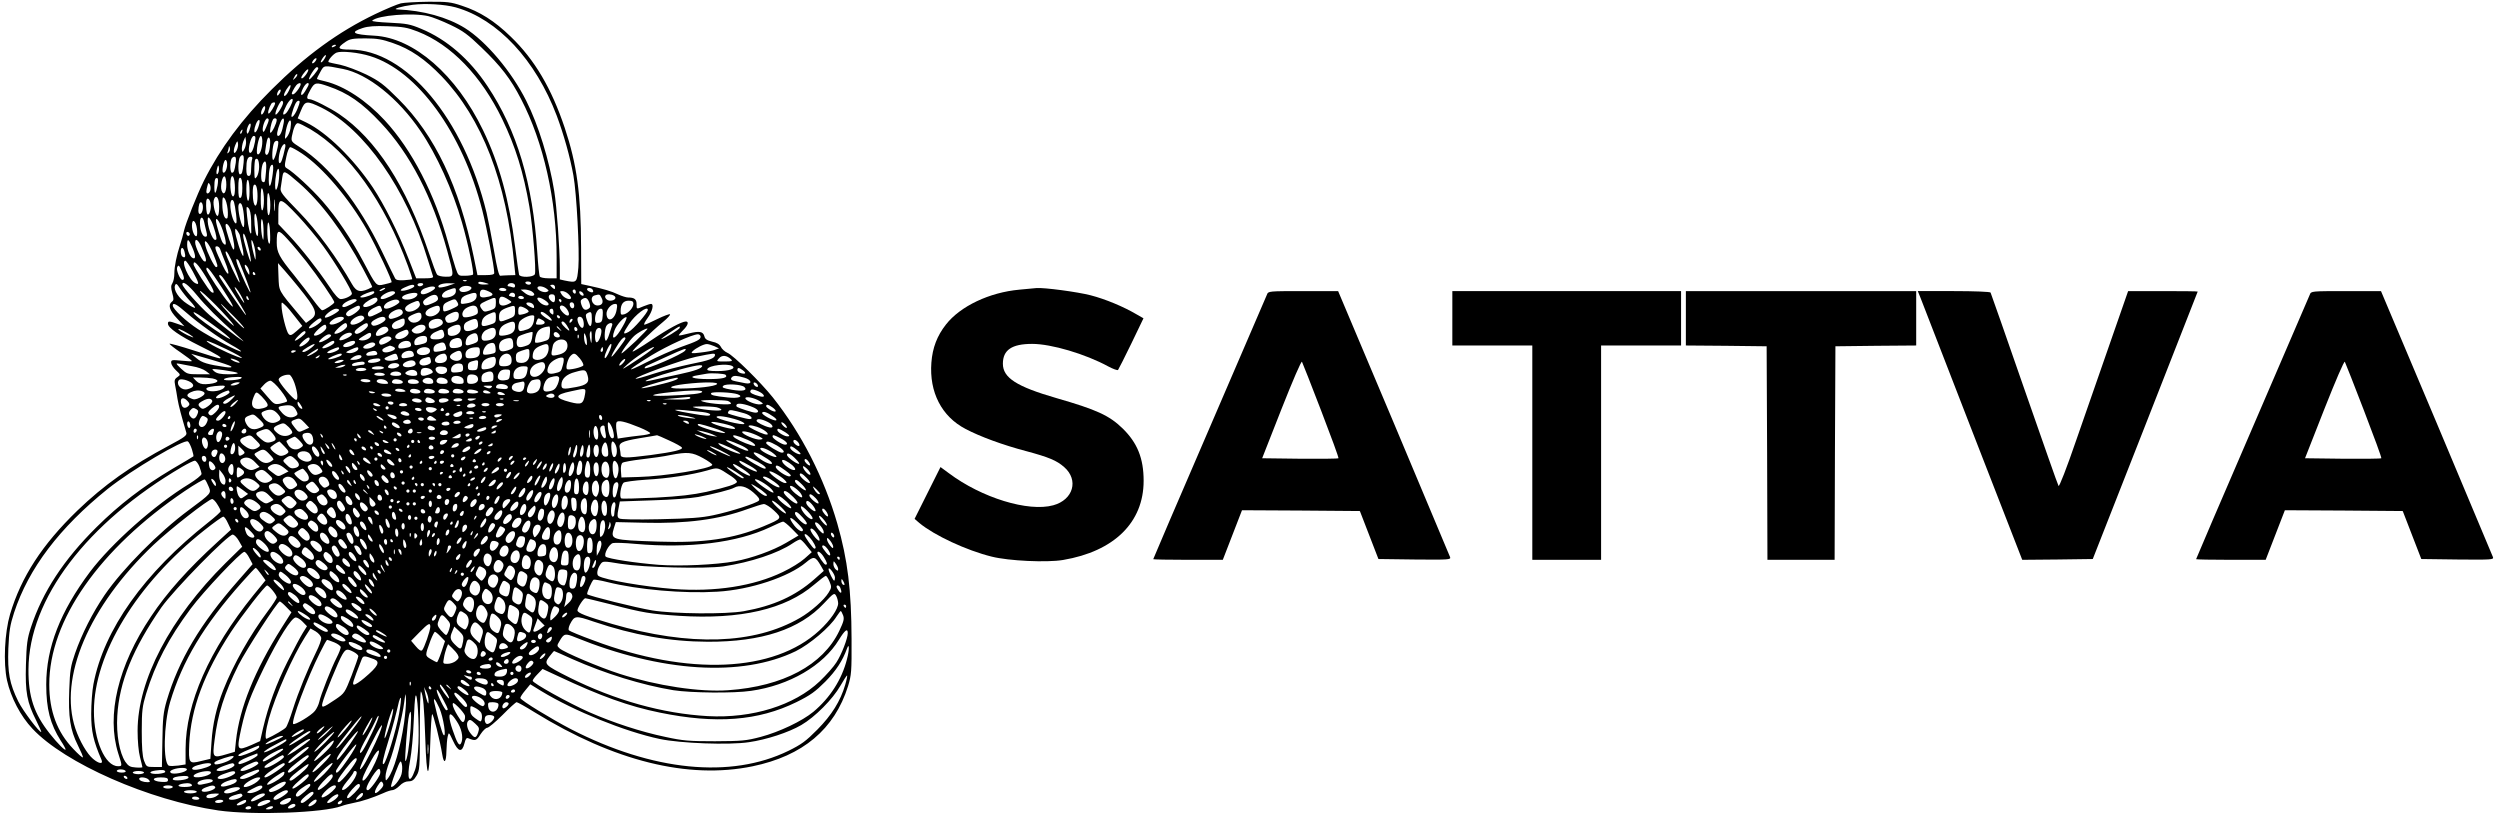 <?xml version="1.0" standalone="no"?>
<!DOCTYPE svg PUBLIC "-//W3C//DTD SVG 20010904//EN"
 "http://www.w3.org/TR/2001/REC-SVG-20010904/DTD/svg10.dtd">
<svg version="1.0" xmlns="http://www.w3.org/2000/svg"
 width="1563pt" height="517pt" viewBox="0 0 1563 517"
 preserveAspectRatio="xMidYMid meet">

<g transform="translate(0,517) scale(0.1,-0.1)"
fill="#000000" stroke="none">
<path d="M2506 5149 c-21 -5 -93 -35 -160 -67 -231 -111 -435 -260 -647 -471
-186 -185 -323 -370 -424 -571 -44 -89 -114 -265 -125 -314 -5 -23 -15 -61
-24 -86 -22 -68 -36 -136 -36 -180 0 -22 -5 -49 -12 -60 -10 -15 -10 -29 -1
-62 10 -36 10 -45 -2 -54 -26 -20 -16 -54 31 -104 l47 -50 -43 15 c-53 19 -60
19 -60 1 0 -25 71 -75 198 -138 114 -56 148 -78 123 -78 -5 0 -78 22 -160 49
-83 27 -151 45 -151 42 0 -4 31 -29 70 -55 38 -27 70 -50 70 -53 0 -3 -29 -2
-65 2 -60 6 -65 5 -65 -12 0 -11 13 -32 30 -48 30 -28 30 -28 9 -43 -18 -12
-20 -21 -14 -51 4 -20 11 -58 15 -86 7 -42 25 -109 55 -210 5 -17 -11 -29
-107 -80 -240 -128 -408 -247 -575 -408 -219 -212 -350 -413 -420 -647 -34
-116 -43 -304 -19 -414 24 -107 85 -224 159 -302 202 -216 730 -448 1162 -511
218 -31 660 -15 772 28 15 6 48 14 73 19 51 9 125 34 186 61 23 11 49 19 58
19 9 0 29 12 44 27 17 18 38 28 56 28 23 0 34 8 50 35 20 33 21 50 21 287 0
138 3 246 7 240 14 -22 20 -96 27 -297 8 -256 24 -270 31 -28 3 97 8 179 12
183 6 6 49 -165 63 -252 10 -63 25 -52 26 20 1 34 4 76 8 92 7 30 7 29 34 -28
32 -69 56 -74 71 -14 7 29 13 36 25 31 43 -18 50 -15 75 25 15 23 34 41 42 41
9 0 52 36 96 80 43 44 83 80 88 80 5 0 56 -28 112 -63 497 -306 961 -421 1363
-338 314 65 512 231 597 501 21 69 23 91 22 295 -1 305 -24 495 -89 721 -83
287 -223 562 -403 789 -76 95 -247 264 -284 279 -16 7 -35 24 -41 37 -9 17
-25 27 -55 33 -32 8 -44 16 -48 33 -8 31 -31 35 -98 18 -33 -9 -60 -14 -62
-12 -2 2 10 16 26 32 31 30 39 55 18 55 -27 -1 -108 -44 -216 -117 -62 -42
-115 -74 -117 -71 -6 5 115 123 190 185 28 23 47 44 44 48 -4 3 -39 -10 -78
-29 -39 -20 -76 -36 -82 -36 -6 0 3 19 20 42 30 41 41 88 21 88 -6 0 -27 -7
-47 -15 -45 -19 -43 -20 -43 14 0 30 -14 41 -53 41 -12 0 -40 9 -62 19 -41 20
-92 35 -180 54 l-51 11 -1 230 c-1 332 -26 518 -102 746 -83 248 -189 428
-338 571 -101 98 -194 157 -305 193 -68 23 -92 26 -210 25 -73 -1 -150 -5
-172 -10z m343 -25 c263 -74 500 -329 632 -678 44 -118 83 -257 104 -373 20
-111 39 -472 31 -575 -9 -97 -9 -97 -85 -82 l-31 7 0 71 c0 118 -19 385 -35
482 -31 193 -99 413 -175 564 -91 182 -252 373 -384 455 -110 68 -263 110
-421 116 -37 1 25 20 95 29 82 10 199 3 269 -16z m-171 -55 c26 -6 89 -31 139
-55 78 -37 109 -60 193 -141 121 -116 183 -196 248 -323 140 -269 222 -632
222 -987 l0 -133 -49 0 c-28 0 -53 5 -56 11 -4 5 -11 74 -16 152 -28 430 -127
763 -311 1038 -112 169 -255 293 -415 359 -69 29 -92 33 -196 38 -65 3 -115 8
-110 13 35 34 253 51 351 28z m-67 -96 c210 -82 398 -277 529 -548 83 -172
133 -333 170 -548 21 -126 43 -397 34 -421 -8 -20 -92 -23 -99 -3 -2 6 -13 86
-25 177 -36 287 -98 515 -200 726 -167 346 -433 578 -680 591 -134 7 -155 21
-72 48 34 11 77 14 157 11 93 -3 122 -8 186 -33z m-155 -72 c109 -37 202 -101
305 -208 252 -262 406 -659 454 -1175 l7 -68 -41 -1 c-23 -1 -47 -2 -53 -3 -9
-1 -21 50 -39 154 -15 85 -36 193 -47 240 -143 589 -504 1020 -854 1020 -78 0
-84 10 -28 48 28 19 46 22 124 22 74 0 106 -6 172 -29z m-356 -15 c0 -2 -7 -7
-16 -10 -8 -3 -12 -2 -9 4 6 10 25 14 25 6z m215 -67 c295 -91 576 -478 700
-963 30 -118 75 -353 75 -393 0 -9 -17 -13 -53 -13 l-52 0 -23 113 c-91 442
-242 760 -471 988 -92 92 -119 112 -201 153 -52 25 -126 53 -163 61 -38 7 -71
15 -73 17 -7 8 28 50 50 59 29 12 138 1 211 -22z m-287 -18 c-7 -12 -16 -21
-21 -21 -4 0 0 11 9 25 20 30 31 26 12 -4z m-58 -16 c-7 -9 -15 -13 -18 -10
-3 2 1 11 8 20 7 9 15 13 18 10 3 -2 -1 -11 -8 -20z m174 -46 c154 -30 347
-184 485 -388 100 -146 202 -371 259 -571 39 -133 77 -318 69 -327 -4 -3 -26
-7 -49 -7 -42 -1 -43 -1 -60 49 -9 28 -29 95 -44 150 -85 311 -228 588 -399
773 -115 124 -252 214 -370 243 -28 6 -51 13 -53 15 -2 1 7 21 20 43 25 45 19
44 142 20z m-154 4 c0 -11 -52 -74 -57 -69 -7 7 36 76 48 76 5 0 9 -3 9 -7z
m-75 -37 c-10 -14 -22 -26 -27 -26 -10 0 -3 16 20 43 22 25 27 13 7 -17z m-69
-24 c-18 -16 -18 -16 -6 6 6 13 14 21 18 18 3 -4 -2 -14 -12 -24z m34 -38 c0
-16 -36 -64 -48 -64 -10 0 -10 5 -1 23 6 12 16 28 22 35 10 12 27 17 27 6z
m50 -1 c0 -5 -10 -24 -22 -43 -25 -41 -36 -25 -13 19 14 28 35 42 35 24z m121
-12 c124 -42 212 -103 330 -229 183 -194 322 -463 415 -800 45 -164 45 -162
-10 -162 -24 0 -48 6 -53 13 -6 6 -29 68 -52 137 -141 418 -331 711 -561 867
-58 39 -165 93 -185 93 -21 0 -19 15 7 61 25 44 34 46 109 20z m-246 -30 c-8
-17 -20 -31 -26 -31 -10 0 3 32 24 58 17 22 19 5 2 -27z m-55 -12 c-7 -11 -14
-19 -16 -16 -7 7 7 37 17 37 6 0 5 -9 -1 -21z m80 -44 c0 -16 -29 -72 -43 -84
-23 -19 -22 0 3 49 17 34 40 53 40 35z m-60 -17 c0 -19 -40 -81 -47 -74 -8 8
27 86 39 86 4 0 8 -6 8 -12z m91 -35 c-19 -50 -49 -75 -36 -32 15 53 28 79 41
79 11 0 10 -10 -5 -47z m-141 32 c0 -14 -32 -65 -40 -65 -9 0 1 37 16 61 6 10
24 12 24 4z m290 -28 c268 -133 531 -508 665 -952 15 -49 30 -96 32 -102 4
-10 -10 -13 -50 -13 l-55 0 -48 123 c-62 160 -151 336 -223 445 -122 181 -287
343 -416 406 l-54 26 21 50 c25 61 35 62 128 17z m-361 -29 c-7 -13 -14 -18
-16 -11 -3 7 1 22 8 35 7 13 14 18 16 11 3 -7 -1 -22 -8 -35z m31 -48 c0 -6
-7 -27 -17 -48 -12 -28 -17 -33 -20 -19 -5 21 15 77 28 77 5 0 9 -5 9 -10z
m50 0 c0 -20 -29 -80 -39 -80 -8 0 3 61 16 83 6 11 23 9 23 -3z m43 -22 c-9
-51 -21 -78 -34 -78 -12 0 -7 33 13 83 15 37 29 34 21 -5z m-154 -10 c-10 -38
-29 -60 -29 -36 0 25 18 68 29 68 6 0 6 -12 0 -32z m197 -22 c-3 -18 -13 -41
-22 -52 -14 -18 -15 -16 -9 25 7 50 26 93 33 73 2 -7 1 -28 -2 -46z m-257 -12
c-9 -22 -13 -25 -16 -12 -5 19 18 69 24 52 2 -6 -2 -24 -8 -40z m380 9 c243
-144 464 -453 612 -857 16 -44 28 -81 26 -82 -1 -1 -24 -4 -51 -6 -35 -2 -50
1 -56 12 -5 8 -42 85 -83 170 -143 296 -328 532 -510 648 -55 35 -58 38 -52
71 10 51 23 81 37 81 8 0 42 -17 77 -37z m-426 -18 c-3 -9 -8 -14 -10 -11 -3
3 -2 9 2 15 9 16 15 13 8 -4z m81 -62 c-9 -49 -24 -77 -34 -67 -14 14 9 104
26 104 12 0 13 -8 8 -37z m46 3 c0 -46 -18 -92 -31 -79 -11 11 8 113 22 113 5
0 9 -15 9 -34z m-112 -48 c-12 -22 -13 -22 -16 -2 -1 11 3 34 9 50 l13 29 4
-27 c2 -15 -3 -37 -10 -50z m161 40 c-1 -46 -12 -80 -24 -76 -5 2 -9 12 -7 23
8 62 14 85 22 85 6 0 10 -15 9 -32z m-210 -50 c-18 -33 -24 -4 -8 35 12 28 14
29 17 10 2 -12 -2 -32 -9 -45z m261 52 c0 -30 -23 -110 -32 -110 -11 0 -5 91
7 110 8 13 25 13 25 0z m43 -32 c-17 -76 -25 -98 -35 -98 -12 0 -4 71 13 101
14 26 28 24 22 -3z m-354 -32 c-9 -8 -10 -7 -5 7 3 10 7 24 7 30 1 7 3 4 6 -7
3 -10 -1 -23 -8 -30z m459 -6 c130 -87 294 -280 407 -479 58 -103 160 -319
153 -326 -2 -2 -23 -8 -46 -13 -50 -12 -49 -13 -131 143 -74 140 -166 275
-254 376 -69 79 -183 184 -224 207 -15 9 -15 16 -3 71 7 35 18 61 25 61 7 0
40 -18 73 -40z m-365 -57 c-6 -60 -10 -73 -23 -73 -11 0 -13 61 -4 98 4 12 12
22 19 22 9 0 11 -14 8 -47z m-49 0 c-8 -52 -12 -63 -24 -63 -11 0 -14 58 -4
84 3 9 12 16 19 16 10 0 12 -10 9 -37z m102 21 c-3 -9 -6 -36 -6 -60 0 -32 -4
-44 -15 -44 -11 0 -15 12 -15 44 0 55 8 76 27 76 10 0 13 -6 9 -16z m44 -48
c0 -23 -7 -51 -15 -62 -13 -17 -14 -14 -15 42 0 33 3 64 6 67 14 14 24 -6 24
-47z m-200 17 c0 -31 -15 -61 -26 -51 -9 10 5 78 16 78 6 0 10 -12 10 -27z
m243 -45 c-6 -71 -7 -73 -24 -63 -11 8 -7 94 6 115 16 25 23 4 18 -52z m-297
-5 c-10 -26 -18 -8 -9 23 5 21 8 24 11 11 2 -10 1 -25 -2 -34z m339 -10 c-10
-80 -24 -102 -25 -38 0 59 8 95 22 95 7 0 8 -21 3 -57z m39 -31 c-7 -65 -24
-94 -24 -41 0 53 12 109 21 103 5 -3 6 -31 3 -62z m124 -25 c139 -121 280
-309 401 -536 34 -63 60 -115 58 -116 -70 -37 -97 -33 -126 18 -89 158 -220
337 -332 452 -106 109 -119 125 -114 151 2 16 7 46 10 67 7 45 12 43 103 -36z
m-453 -12 c0 -50 -18 -72 -30 -36 -9 28 5 93 19 88 6 -2 11 -25 11 -52z m53 0
c2 -26 0 -55 -3 -63 -11 -29 -25 8 -25 66 0 69 24 67 28 -3z m-108 -5 c-11
-57 -20 -61 -20 -8 0 45 6 61 20 53 4 -3 4 -23 0 -45z m155 -15 c0 -38 -4 -60
-12 -62 -10 -4 -13 13 -13 62 0 49 3 66 13 63 8 -3 12 -25 12 -63z m45 -21 c0
-41 -4 -63 -10 -59 -5 3 -10 35 -10 71 0 41 4 63 10 59 6 -3 10 -35 10 -71z
m-245 6 c-7 -22 -25 -27 -25 -7 0 6 3 23 7 36 5 20 7 21 15 7 5 -9 6 -25 3
-36z m295 -37 c0 -55 -14 -78 -24 -40 -8 30 -8 102 1 110 13 13 23 -18 23 -70z
m40 -25 c0 -31 -4 -60 -10 -63 -6 -4 -10 22 -10 72 0 54 3 73 10 63 5 -8 10
-41 10 -72z m40 -30 c0 -31 -4 -60 -10 -63 -6 -4 -10 22 -10 72 0 54 3 73 10
63 5 -8 10 -41 10 -72z m-326 36 c10 -25 7 -104 -4 -104 -13 0 -30 70 -24 97
7 27 19 30 28 7z m59 -61 c3 -29 2 -55 -3 -58 -16 -10 -30 32 -30 86 0 46 2
51 14 39 7 -8 16 -38 19 -67z m294 -5 c-2 -18 -4 -6 -4 27 0 33 2 48 4 33 2
-15 2 -42 0 -60z m-399 31 c2 -32 -11 -69 -21 -59 -6 6 -10 45 -8 78 2 36 26
20 29 -19z m145 17 c3 -8 9 -43 13 -77 5 -44 4 -60 -4 -55 -14 9 -32 71 -32
114 0 33 14 43 23 18z m403 -89 c43 -46 113 -129 154 -185 74 -101 180 -276
180 -298 0 -13 -43 -34 -70 -34 -13 0 -37 26 -71 78 -75 111 -173 236 -251
319 l-68 72 0 60 c0 114 8 113 126 -12z m-598 47 c-4 -35 -28 -45 -28 -11 0
14 3 33 6 42 10 25 26 2 22 -31z m245 22 c13 -33 19 -136 9 -136 -11 0 -32 83
-32 125 0 27 15 34 23 11z m57 -96 c1 -36 1 -69 1 -75 -5 -23 -20 36 -26 101
-6 62 -6 67 8 54 10 -10 16 -37 17 -80z m42 -33 c3 -32 2 -60 -2 -62 -9 -6
-20 56 -20 110 1 58 17 23 22 -48z m-336 26 c3 -16 10 -43 14 -60 7 -26 5 -33
-6 -33 -18 0 -34 40 -34 86 0 41 17 45 26 7z m45 5 c7 -12 18 -44 25 -70 10
-40 10 -48 -1 -48 -19 0 -52 95 -46 133 2 13 10 8 22 -15z m327 -73 c0 -48 -2
-54 -8 -30 -11 43 -11 136 0 110 5 -11 8 -47 8 -80z m-248 -9 c18 -62 15 -82
-8 -53 -10 13 -42 116 -42 138 0 33 33 -24 50 -85z m-169 35 c3 -23 2 -44 -2
-47 -12 -7 -29 31 -29 66 0 47 24 32 31 -19z m458 -46 c1 -42 -2 -56 -9 -45
-5 8 -9 44 -9 80 1 84 17 51 18 -35z m-243 29 c17 -61 24 -114 14 -114 -9 0
-50 124 -50 149 0 27 25 2 36 -35z m54 -28 c1 -6 7 -37 14 -68 8 -32 10 -58 6
-58 -10 0 -50 127 -50 156 1 18 1 18 15 0 8 -11 15 -25 15 -30z m415 -161 c73
-93 175 -242 175 -255 0 -9 -62 -50 -76 -50 -5 0 -29 28 -54 62 -25 34 -80
105 -122 158 -92 112 -108 143 -108 203 0 85 8 87 68 21 30 -32 82 -95 117
-139z m-730 176 c3 -5 1 -12 -4 -15 -5 -3 -11 1 -15 9 -6 16 9 21 19 6z m371
-99 c9 -40 14 -75 12 -78 -6 -5 -48 138 -48 163 0 35 19 -9 36 -85z m42 -42
c0 -33 -1 -32 -13 15 -18 69 -18 114 0 60 8 -22 13 -56 13 -75z m-398 58 c23
-51 26 -80 6 -72 -18 7 -36 49 -36 84 0 41 8 38 30 -12z m60 -4 c31 -70 35
-95 17 -88 -16 6 -57 91 -57 118 0 31 21 15 40 -30z m72 -39 c30 -74 33 -85
19 -85 -11 0 -56 91 -67 134 -14 55 19 22 48 -49z m44 28 c3 -10 17 -46 31
-80 35 -85 23 -103 -15 -23 -49 104 -54 120 -36 120 8 0 17 -8 20 -17z m254
-4 c0 -6 -4 -7 -10 -4 -5 3 -10 11 -10 16 0 6 5 7 10 4 6 -3 10 -11 10 -16z
m-476 -15 c8 -29 3 -39 -13 -29 -13 8 -15 55 -2 55 5 0 12 -12 15 -26z m316
-105 c18 -44 30 -82 28 -85 -6 -6 -88 170 -88 188 1 24 27 -21 60 -103z m23
49 c35 -82 76 -193 73 -196 -4 -4 -46 84 -77 161 -10 26 -15 47 -10 47 5 0 11
-6 14 -12z m-289 -63 c41 -76 45 -90 16 -75 -39 21 -91 140 -61 140 5 0 25
-29 45 -65z m85 -39 c49 -80 59 -108 32 -92 -16 10 -111 159 -111 174 0 30 28
1 79 -82z m270 29 c0 -18 -1 -17 -14 5 -20 34 -20 60 0 34 8 -10 14 -28 14
-39z m304 -86 c117 -144 128 -173 78 -208 l-28 -20 -40 47 c-136 162 -128 149
-132 242 l-3 85 41 -46 c22 -25 60 -70 84 -100z m-727 96 c17 -41 18 -55 4
-55 -14 0 -39 60 -33 77 8 20 13 16 29 -22z m250 -102 c73 -113 89 -146 47
-100 -35 36 -143 200 -143 214 0 26 20 2 96 -114z m209 87 c3 -5 1 -10 -4 -10
-6 0 -11 5 -11 10 0 6 2 10 4 10 3 0 8 -4 11 -10z m-189 -43 c88 -134 138
-217 131 -217 -5 0 -167 237 -167 244 0 15 17 3 36 -27z m1511 -3 c-3 -3 -12
-4 -19 -1 -8 3 -5 6 6 6 11 1 17 -2 13 -5z m123 -14 c22 -7 21 -8 -12 -9 -21
-1 -38 4 -38 9 0 11 14 11 50 0z m280 0 c0 -5 -6 -10 -14 -10 -8 0 -18 5 -21
10 -3 6 3 10 14 10 12 0 21 -4 21 -10z m-2132 -112 c20 -21 34 -40 31 -42 -3
-3 -25 8 -50 25 -51 33 -86 86 -75 114 6 16 11 13 33 -21 14 -21 42 -56 61
-76z m40 40 c58 -71 139 -152 252 -252 30 -26 48 -44 40 -39 -36 23 -150 111
-209 162 -62 54 -171 177 -171 193 0 25 36 -1 88 -64z m1417 62 c-3 -5 -13
-10 -21 -10 -8 0 -14 5 -14 10 0 6 9 10 21 10 11 0 17 -4 14 -10z m153 -8
c-27 -8 -51 -12 -55 -8 -13 12 20 26 62 25 l40 -1 -47 -16z m422 2 c0 -11 -5
-14 -16 -10 -9 3 -20 6 -25 6 -6 0 -7 5 -4 10 10 16 45 12 45 -6z m-630 -3 c0
-12 -66 -34 -83 -28 -6 3 4 12 23 20 40 19 60 21 60 8z m357 -14 c-6 -18 -57
-31 -70 -17 -9 9 -8 14 6 24 19 15 70 9 64 -7z m523 7 c0 -14 -3 -14 -15 -4
-8 7 -15 14 -15 16 0 2 7 4 15 4 8 0 15 -7 15 -16z m-1956 -66 c28 -56 8 -34
-33 36 -14 23 -18 35 -10 29 9 -7 28 -36 43 -65z m1206 62 c0 -11 -53 -40 -75
-40 -25 0 -17 28 13 38 36 14 62 14 62 2z m696 -4 c17 -13 17 -15 2 -21 -18
-7 -58 10 -58 25 0 15 33 12 56 -4z m-1016 -6 c-8 -5 -19 -10 -25 -10 -5 0 -3
5 5 10 8 5 20 10 25 10 6 0 3 -5 -5 -10z m450 -10 c0 -21 -21 -36 -60 -41 -41
-6 -33 31 10 47 48 17 50 17 50 -6z m315 10 c4 -6 -5 -10 -19 -10 -14 0 -26 5
-26 10 0 6 9 10 19 10 11 0 23 -4 26 -10z m540 -1 c4 -6 5 -12 2 -15 -7 -7
-37 7 -37 17 0 13 27 11 35 -2z m-2243 -224 c6 -11 -40 29 -101 90 -61 60
-111 116 -111 125 1 16 194 -180 212 -215z m1593 213 c31 -14 32 -24 3 -32
-41 -10 -58 -7 -58 12 0 34 14 39 55 20z m266 2 c10 -6 19 -15 19 -20 0 -17
-37 -11 -61 10 l-24 19 23 1 c13 0 32 -5 43 -10z m279 -6 c0 -8 -4 -12 -10 -9
-5 3 -10 10 -10 16 0 5 5 9 10 9 6 0 10 -7 10 -16z m-1260 -3 c0 -10 -54 -31
-78 -31 -21 0 -6 13 31 27 40 15 47 15 47 4z m130 -2 c0 -10 -59 -39 -80 -39
-20 0 -10 19 18 34 32 18 62 20 62 5z m1082 -6 c10 -9 18 -20 18 -25 0 -18
-43 -3 -58 20 -13 20 -13 22 3 22 10 0 27 -7 37 -17z m96 -2 c3 -8 -1 -12 -9
-9 -7 2 -15 10 -17 17 -3 8 1 12 9 9 7 -2 15 -10 17 -17z m-1038 0 c0 -16 -29
-33 -61 -34 -41 -2 -48 18 -12 31 35 13 73 15 73 3z m370 -10 c0 -25 -21 -41
-65 -48 -34 -6 -37 -4 -33 18 2 17 13 27 38 36 49 17 60 16 60 -6z m240 3 c0
-11 -5 -14 -16 -10 -9 3 -18 6 -20 6 -3 0 -2 5 1 10 10 16 35 12 35 -6z m-482
-17 c3 -12 -7 -22 -32 -32 -44 -19 -52 -19 -60 0 -4 10 5 22 27 35 37 23 60
22 65 -3z m732 -2 c0 -27 -9 -32 -28 -13 -18 18 -14 38 8 38 15 0 20 -7 20
-25z m290 4 c16 -28 5 -49 -24 -49 -36 0 -52 54 -18 63 30 8 31 8 42 -14z m79
12 c19 -12 5 -31 -24 -31 -22 0 -40 22 -28 34 9 9 36 7 52 -3z m-2285 -17 c3
-8 2 -12 -4 -9 -6 3 -10 10 -10 16 0 14 7 11 14 -7z m1629 -10 c18 -12 18 -13
-1 -23 -36 -19 -62 -14 -62 12 0 39 18 42 63 11z m92 16 c3 -5 -3 -10 -14 -10
-12 0 -21 5 -21 10 0 6 6 10 14 10 8 0 18 -4 21 -10z m-915 -15 c0 -8 -13 -21
-30 -30 -60 -31 -84 -9 -27 25 38 24 57 25 57 5z m740 -19 c0 -31 -4 -36 -37
-47 -32 -10 -38 -10 -50 7 -20 27 -17 33 30 54 57 25 57 25 57 -14z m305 18
c14 -9 25 -20 25 -25 0 -15 -32 -10 -52 8 -36 32 -16 45 27 17z m280 -18 c7
-21 6 -29 -5 -36 -21 -14 -34 -7 -45 24 -7 21 -6 29 5 36 21 14 34 7 45 -24z
m-1455 16 c0 -9 -64 -42 -80 -42 -20 0 -9 20 18 34 30 17 62 21 62 8z m267 -8
c4 -11 -58 -44 -82 -44 -27 0 -15 31 18 45 35 16 58 16 64 -1z m363 -4 c9 -16
6 -22 -17 -33 -16 -8 -38 -18 -50 -21 -20 -6 -23 -4 -23 19 0 20 8 29 33 40
42 19 44 18 57 -5z m650 10 c0 -5 -2 -10 -4 -10 -3 0 -8 5 -11 10 -3 6 -1 10
4 10 6 0 11 -4 11 -10z m-886 -17 c12 -29 -63 -68 -86 -45 -14 14 -1 31 36 48
40 17 43 17 50 -3z m1336 -2 c0 -24 -29 -57 -57 -66 -20 -5 -23 -3 -23 20 0
43 17 65 50 65 23 0 30 -5 30 -19z m-2114 -83 l44 -56 -36 -32 c-31 -27 -39
-30 -50 -18 -14 14 -44 133 -44 177 0 24 0 24 21 5 12 -10 41 -44 65 -76z
m1492 69 c3 -15 0 -16 -22 -6 -32 15 -34 32 -4 27 13 -2 24 -11 26 -21z m252
2 c0 -24 -23 -21 -28 4 -2 10 3 17 12 17 10 0 16 -9 16 -21z m-2426 -43 c79
-69 202 -157 283 -203 35 -19 62 -37 60 -40 -7 -7 -184 84 -269 139 -73 47
-158 126 -158 148 0 21 25 8 84 -44z m301 -27 c44 -45 70 -76 59 -71 -19 10
-152 152 -142 152 2 0 39 -37 83 -81z m2390 44 c-10 -61 -57 -83 -63 -30 -4
29 27 67 54 67 13 0 15 -7 9 -37z m-1605 12 c0 -16 -59 -57 -74 -52 -23 8 -14
27 21 46 46 25 53 25 53 6z m134 -1 c8 -20 10 -17 -31 -38 -41 -21 -53 -20
-53 2 0 11 14 25 33 35 41 20 44 20 51 1z m366 -8 c0 -26 -47 -53 -75 -42 -26
9 -17 36 18 51 46 20 57 18 57 -9z m235 4 c3 -11 4 -24 0 -30 -9 -14 -78 -31
-88 -21 -15 15 -3 45 23 58 36 18 58 16 65 -7z m235 -14 c0 -30 -4 -36 -40
-50 -55 -22 -60 -21 -60 13 0 32 11 43 55 59 44 15 45 15 45 -22z m84 -6 c-5
-5 -21 -12 -36 -15 -25 -6 -28 -4 -28 17 0 35 8 39 42 22 17 -9 26 -19 22 -24z
m242 15 c23 -35 8 -52 -22 -24 -13 12 -24 28 -24 36 0 22 28 15 46 -12z
m-1426 -3 c0 -12 -80 -55 -88 -47 -10 10 46 55 69 55 10 0 19 -4 19 -8z m398
-13 c2 -11 -10 -22 -35 -32 -21 -8 -41 -13 -45 -10 -17 9 -7 33 20 47 33 19
56 16 60 -5z m942 0 c0 -18 -2 -19 -15 -9 -15 12 -12 30 6 30 5 0 9 -10 9 -21z
m308 -21 c-2 -36 -7 -44 -25 -46 -19 -3 -23 1 -23 23 0 35 17 65 36 65 12 0
14 -10 12 -42z m282 35 c0 -18 -92 -124 -120 -138 -38 -20 -38 -12 3 50 38 58
117 117 117 88z m-2725 -89 c142 -103 155 -129 17 -35 -86 59 -132 96 -132
108 0 7 37 -16 115 -73z m1310 46 c0 -29 -47 -49 -70 -30 -22 19 -18 28 18 44
41 18 52 15 52 -14z m233 3 c-2 -21 -10 -29 -36 -37 -26 -7 -36 -6 -43 5 -12
20 -6 32 22 46 41 22 61 17 57 -14z m232 -8 c0 -31 -3 -35 -40 -46 -47 -14
-55 -10 -46 26 4 17 19 31 39 40 45 20 47 19 47 -20z m327 11 c15 -13 26 -27
22 -30 -6 -6 -69 35 -69 47 0 14 19 7 47 -17z m273 -21 c0 -54 -14 -58 -30 -9
-10 30 -10 38 1 45 25 15 29 10 29 -36z m-1423 8 c5 -13 -46 -43 -72 -43 -24
0 -17 24 13 43 30 18 53 19 59 0z m1063 8 c0 -43 -15 -71 -43 -80 -16 -6 -36
-11 -43 -11 -15 0 -18 27 -8 55 11 26 94 59 94 36z m161 -4 c-1 -12 -15 -9
-19 4 -3 6 1 10 8 8 6 -3 11 -8 11 -12z m-1351 -7 c0 -5 -13 -16 -30 -25 -53
-27 -83 -13 -37 18 25 18 67 22 67 7z m260 -6 c0 -16 -65 -48 -80 -39 -17 11
-11 24 18 39 35 20 62 20 62 0z m1234 0 c9 -24 7 -54 -4 -54 -12 0 -30 33 -30
54 0 21 26 21 34 0z m250 -43 c-44 -81 -79 -98 -52 -26 12 35 65 91 75 81 3
-3 -7 -28 -23 -55z m-1884 36 c0 -7 -18 -23 -40 -36 -47 -26 -53 -13 -9 23 34
29 49 33 49 13z m520 -11 c0 -17 -9 -27 -29 -36 -17 -6 -35 -9 -40 -5 -21 12
-11 36 22 50 44 19 47 19 47 -9z m238 1 c3 -12 -7 -22 -33 -33 -40 -16 -55
-12 -55 17 0 36 81 51 88 16z m220 -10 c3 -21 -2 -29 -23 -37 -46 -17 -65 -13
-65 15 0 20 8 29 33 40 41 18 51 15 55 -18z m403 22 c25 -13 16 -29 -17 -29
-26 0 -27 1 -18 24 7 19 9 19 35 5z m181 -11 c-7 -7 -12 -8 -12 -2 0 6 3 14 7
17 3 4 9 5 12 2 2 -3 -1 -11 -7 -17z m-352 -27 c0 -35 -17 -50 -64 -58 -28 -4
-36 -2 -36 10 0 30 13 49 44 63 46 20 56 17 56 -15z m324 4 c23 -36 20 -42 -9
-15 -26 24 -32 40 -16 40 5 0 16 -11 25 -25z m-1374 -3 c0 -19 -67 -58 -79
-47 -7 8 54 65 69 65 6 0 10 -8 10 -18z m130 3 c0 -16 -58 -57 -73 -52 -19 6
-10 22 22 44 40 27 51 29 51 8z m1527 1 c-3 -8 -11 -32 -18 -55 -7 -23 -16
-41 -21 -41 -11 0 -10 67 2 91 12 22 45 27 37 5z m-1787 -14 c0 -21 -64 -61
-77 -48 -8 8 53 66 69 66 4 0 8 -8 8 -18z m620 -1 c0 -27 -54 -48 -76 -30 -15
12 -14 15 6 31 30 24 70 24 70 -1z m220 -6 c0 -26 -25 -45 -59 -45 -12 0 -21
7 -21 15 0 8 -1 18 -1 23 -2 10 42 32 64 32 11 0 17 -8 17 -25z m-452 -6 c3
-15 -41 -39 -69 -39 -18 0 -8 29 14 45 26 19 51 16 55 -6z m1010 -21 c-3 -40
-5 -43 -45 -54 -24 -7 -45 -9 -47 -5 -3 4 -1 24 5 44 9 34 33 51 82 56 5 1 7
-18 5 -41z m63 25 c13 -16 12 -17 -3 -4 -17 13 -22 21 -14 21 2 0 10 -8 17
-17z m109 -4 c0 -5 -4 -9 -10 -9 -5 0 -10 7 -10 16 0 8 5 12 10 9 6 -3 10 -10
10 -16z m640 12 c0 -10 -101 -71 -116 -71 -7 0 103 77 114 79 1 1 2 -3 2 -8z
m-3045 -56 c11 -9 -3 -4 -32 9 -28 14 -55 31 -58 37 -8 12 61 -22 90 -46z
m1895 25 c0 -32 -26 -50 -71 -50 -30 0 -22 51 11 67 43 22 60 17 60 -17z m660
11 c0 -29 -18 -71 -30 -71 -11 0 -14 49 -4 74 9 23 34 20 34 -3z m215 -63
c-43 -40 -82 -75 -88 -77 -13 -5 48 81 77 108 24 22 78 52 84 46 2 -2 -31 -36
-73 -77z m-1421 57 c6 -18 -30 -45 -61 -45 -34 0 -28 29 10 45 41 18 44 18 51
0z m221 -6 c10 -31 -11 -44 -67 -40 -30 2 -20 31 15 46 42 19 45 19 52 -6z
m-865 2 c0 -10 -53 -51 -66 -51 -4 0 5 14 21 30 29 30 45 38 45 21z m1416 -36
c-5 -26 -14 -39 -32 -45 -47 -18 -64 -13 -64 19 0 17 6 33 13 38 15 10 81 31
86 27 2 -2 0 -19 -3 -39z m174 14 c0 -12 -27 -11 -35 1 -11 17 5 32 21 19 8
-6 14 -15 14 -20z m199 -11 c-1 -39 -2 -41 -8 -13 -4 17 -5 36 -3 43 8 23 12
12 11 -30z m-1499 22 c0 -14 -68 -45 -77 -36 -5 4 3 16 16 27 25 20 61 26 61
9z m120 -5 c0 -19 -35 -37 -63 -33 -20 3 -19 6 13 26 41 26 50 27 50 7z m668
-17 c3 -21 -3 -28 -29 -37 -46 -16 -51 -14 -47 16 2 17 12 32 28 40 33 17 44
12 48 -19z m681 -28 c1 -20 -1 -22 -9 -10 -5 8 -9 29 -9 45 0 26 2 27 9 10 5
-11 9 -31 9 -45z m-1599 42 c0 -10 -54 -42 -72 -42 -18 1 39 50 58 50 8 0 14
-4 14 -8z m1547 -14 c-3 -8 -6 -5 -6 6 -1 11 2 17 5 13 3 -3 4 -12 1 -19z
m763 7 c0 -18 -19 -28 -127 -66 -48 -17 -144 -60 -213 -95 -140 -72 -124 -52
34 45 103 62 253 130 289 131 9 0 17 -7 17 -15z m-1933 -11 c4 -12 -57 -45
-69 -38 -15 10 -8 31 15 42 26 13 49 11 54 -4z m223 -3 c0 -23 -4 -26 -47 -36
-29 -6 -33 -4 -33 14 0 23 24 40 58 41 15 0 22 -6 22 -19z m-736 -5 c-7 -19
-54 -50 -62 -41 -8 7 43 55 58 55 5 0 7 -6 4 -14z m954 -17 c3 -22 -2 -27 -28
-33 -18 -3 -36 -3 -41 0 -17 10 -9 45 14 54 34 14 52 7 55 -21z m320 -6 c3
-28 -1 -32 -32 -43 -42 -13 -56 -7 -56 24 0 26 14 41 45 49 32 8 40 2 43 -30z
m702 30 c0 -8 -79 -113 -86 -113 -6 0 10 31 43 83 21 33 43 49 43 30z m-370
-18 c7 -8 10 -25 6 -40 -7 -26 -30 -40 -77 -47 -25 -3 -26 2 -13 60 7 36 62
53 84 27z m-2127 -47 c60 -29 104 -54 99 -56 -12 -4 -167 66 -204 92 -40 28
-7 17 105 -36z m677 42 c0 -13 -58 -42 -73 -37 -7 2 4 14 23 25 39 24 50 27
50 12z m130 0 c0 -13 -34 -30 -60 -30 -25 0 -17 18 14 30 29 12 46 12 46 0z
m347 -5 c7 -21 2 -25 -41 -32 -29 -4 -36 -2 -36 10 0 32 66 50 77 22z m-222
-4 c7 -12 -26 -31 -54 -31 -28 0 -27 14 2 28 28 14 44 14 52 3z m440 -12 c9
-26 6 -29 -39 -36 -32 -5 -36 -3 -36 16 0 13 9 25 23 31 35 14 45 12 52 -11z
m313 -16 c3 -28 0 -31 -33 -37 -21 -4 -39 -5 -42 -2 -12 12 9 57 30 66 32 13
42 7 45 -27z m-1153 2 c-26 -22 -55 -33 -55 -21 0 7 64 46 75 45 6 0 -3 -11
-20 -24z m1485 -5 c0 -17 -9 -39 -20 -50 -27 -27 -80 -27 -80 -1 0 34 12 53
44 67 47 20 56 17 56 -16z m384 -7 c-17 -41 -34 -64 -34 -46 0 20 30 83 40 83
5 0 2 -17 -6 -37z m651 23 l30 -14 -25 -9 c-14 -6 -54 -13 -90 -17 -58 -7 -63
-6 -50 8 20 20 71 46 90 45 8 0 29 -6 45 -13z m-2011 -2 c24 -9 19 -21 -11
-31 -30 -11 -53 -7 -53 8 0 8 13 16 47 28 1 1 8 -2 17 -5z m-334 -13 c0 -12
-56 -34 -72 -28 -7 2 2 11 22 20 42 18 50 20 50 8z m120 -1 c0 -15 -39 -32
-63 -27 -19 3 -18 5 13 20 41 19 50 20 50 7z m447 -6 c7 -20 -13 -34 -48 -34
-32 0 -45 25 -21 39 26 16 62 13 69 -5z m313 -13 c0 -30 -18 -41 -67 -41 -18
0 -23 6 -23 25 0 27 25 43 68 44 18 1 22 -4 22 -28z m770 14 c0 -8 -4 -15 -10
-15 -5 0 -7 7 -4 15 4 8 8 15 10 15 2 0 4 -7 4 -15z m236 -50 c-119 -79 -131
-85 -86 -45 47 43 149 110 168 110 8 0 -29 -29 -82 -65z m-2021 45 c-7 -12
-65 -43 -65 -35 0 5 61 45 68 45 2 0 0 -5 -3 -10z m1325 -25 c0 -38 -24 -59
-63 -53 -17 2 -22 10 -22 33 0 25 5 32 35 42 50 17 50 17 50 -22z m974 24
c-13 -22 -254 -126 -254 -110 0 5 6 11 13 14 6 3 62 28 122 56 116 53 130 58
119 40z m-2434 -3 c0 -2 -7 -6 -15 -10 -8 -3 -15 -1 -15 4 0 6 7 10 15 10 8 0
15 -2 15 -4z m508 -14 c3 -11 -5 -14 -53 -16 -24 -1 -19 18 7 25 29 9 41 6 46
-9z m226 2 c8 -22 6 -24 -38 -31 -29 -5 -36 -3 -36 11 0 30 64 46 74 20z m304
-16 c4 -29 -29 -44 -60 -27 -24 13 -19 30 13 46 32 17 43 12 47 -19z m-1443
-69 c6 -7 -6 -8 -35 -4 -111 16 -148 27 -181 55 l-34 28 120 -35 c66 -19 125
-39 130 -44z m690 71 c-6 -10 -76 -32 -83 -25 -5 5 57 33 76 34 7 1 11 -3 7
-9z m349 -6 c8 -22 9 -21 -25 -28 -17 -3 -38 -2 -47 3 -14 8 -11 12 18 25 44
19 47 19 54 0z m309 -3 c6 -26 -11 -41 -45 -41 -53 0 -27 56 28 59 7 1 14 -8
17 -18z m405 -15 c4 -33 -10 -46 -50 -46 -22 0 -28 5 -28 23 1 58 72 79 78 23z
m427 3 c14 -17 24 -37 22 -43 -4 -12 -94 -33 -103 -23 -9 9 6 66 23 82 21 21
28 19 58 -16z m845 22 c0 -21 -37 -35 -151 -57 -66 -14 -170 -40 -231 -60 -60
-20 -111 -34 -114 -32 -9 10 291 119 376 137 111 23 120 24 120 12z m-2475
-11 c-3 -5 -12 -10 -18 -10 -7 0 -6 4 3 10 19 12 23 12 15 0z m265 1 c0 -11
-25 -21 -53 -21 -22 1 -22 1 -3 15 22 17 56 20 56 6z m2310 -17 c12 -12 7 -14
-39 -14 -54 0 -54 0 -36 20 20 22 48 19 75 -6z m-1877 -5 c4 -15 -1 -22 -19
-29 -13 -5 -31 -7 -39 -3 -23 8 -14 36 15 44 37 10 37 11 43 -12z m407 -1 c0
-35 -13 -48 -53 -55 -32 -5 -37 -3 -37 14 0 35 27 57 78 62 6 0 12 -9 12 -21z
m419 -30 c-11 -42 -12 -43 -57 -53 -39 -8 -50 10 -30 52 13 28 75 58 90 44 4
-4 3 -23 -3 -43z m-2024 20 c7 -7 2 -8 -15 -3 -14 4 -29 12 -35 17 -7 7 -2 8
15 3 14 -4 30 -12 35 -17z m883 10 c-5 -15 -78 -24 -78 -9 0 10 22 18 58 20
15 1 22 -4 20 -11z m1517 -18 c-10 -11 -20 -18 -23 -15 -3 3 3 14 13 25 10 11
20 18 23 15 3 -3 -3 -14 -13 -25z m-1755 10 c-8 -5 -24 -10 -35 -10 -17 0 -17
2 -5 10 8 5 24 10 35 10 17 0 17 -2 5 -10z m458 -11 c2 -11 -7 -18 -29 -23
-50 -10 -70 16 -26 34 30 12 51 8 55 -11z m390 -11 c-3 -29 -6 -33 -33 -33
-25 0 -30 4 -30 25 0 17 7 26 25 31 40 11 41 11 38 -23z m-708 12 c0 -5 -4
-10 -9 -10 -5 0 -23 -3 -40 -6 -19 -4 -31 -2 -31 4 0 10 23 18 63 21 9 0 17
-3 17 -9z m1128 -17 c3 -23 -25 -59 -53 -67 -55 -15 -56 56 -1 80 38 16 50 13
54 -13z m-2205 -3 c32 -5 70 -19 84 -30 l26 -20 -72 0 c-68 0 -73 2 -109 35
-34 33 -35 35 -12 31 14 -3 51 -10 83 -16z m1292 10 c8 -13 -33 -29 -57 -22
-14 3 -16 7 -7 18 13 16 55 19 64 4z m400 -20 c0 -22 -5 -25 -37 -28 -32 -3
-38 0 -38 17 0 23 26 42 55 38 14 -1 20 -9 20 -27z m-745 10 c-8 -5 -24 -9
-35 -9 l-20 0 20 9 c11 5 27 9 35 9 13 1 13 0 0 -9z m2240 2 c0 -15 -50 -32
-144 -52 -50 -10 -120 -26 -155 -34 -94 -22 -62 -3 54 33 165 50 245 67 245
53z m189 -1 c24 -16 -22 -31 -94 -31 -48 0 -66 3 -63 12 8 24 127 38 157 19z
m-2179 -11 c0 -5 -18 -10 -41 -10 -24 0 -38 4 -34 10 3 6 22 10 41 10 19 0 34
-4 34 -10z m395 -15 c0 -25 -46 -33 -64 -11 -19 22 -4 38 32 34 24 -2 32 -8
32 -23z m501 -7 c-7 -37 -20 -48 -58 -48 -23 0 -28 4 -28 24 0 33 25 56 62 56
29 0 30 -2 24 -32z m-1810 -10 c4 -5 -22 -8 -58 -8 -49 0 -72 5 -88 18 -22 18
-20 18 58 8 44 -6 84 -14 88 -18z m804 22 c0 -5 -16 -10 -36 -10 -21 0 -33 4
-29 10 3 6 19 10 36 10 16 0 29 -4 29 -10z m410 -5 c10 -12 8 -16 -15 -25 -39
-15 -55 -12 -55 8 0 10 3 22 7 25 12 12 50 7 63 -8z m1944 0 c24 -18 18 -26
-12 -18 -12 3 -22 12 -22 19 0 18 10 17 34 -1z m-2036 -17 c3 -14 -3 -18 -25
-18 -15 0 -34 4 -42 9 -11 7 -10 11 5 20 26 15 58 9 62 -11z m580 -10 c-3 -29
-7 -33 -36 -36 -37 -4 -50 15 -32 47 7 14 21 21 41 21 28 0 30 -2 27 -32z
m486 -7 c12 -42 -4 -58 -73 -71 -81 -15 -91 -14 -91 14 0 37 30 66 85 80 63
18 68 16 79 -23z m-1166 12 c2 -9 -8 -13 -32 -13 -20 0 -36 4 -36 9 0 22 60
25 68 4z m577 -18 c0 -27 -3 -30 -37 -33 -35 -3 -38 -1 -38 23 0 17 7 29 23
35 37 15 52 8 52 -25z m-680 15 c4 -6 -8 -10 -29 -10 -20 0 -36 5 -36 10 0 6
13 10 29 10 17 0 33 -4 36 -10z m2131 -3 c18 -18 -17 -27 -107 -27 -96 0 -134
14 -66 24 17 3 43 8 57 10 30 5 109 0 116 -7z m-2695 -52 c19 -55 24 -105 10
-105 -17 0 -112 112 -109 128 3 16 40 32 67 29 8 -1 22 -24 32 -52z m326 49
c-3 -3 -12 -4 -19 -1 -8 3 -5 6 6 6 11 1 17 -2 13 -5z m821 -18 c5 -22 -13
-36 -45 -36 -17 0 -23 6 -23 23 0 31 9 39 40 35 15 -2 26 -10 28 -22z m-1480
-1 c-11 -12 -108 -18 -108 -7 0 6 23 12 53 14 54 3 64 2 55 -7z m1390 -12 c3
-19 -1 -23 -25 -23 -38 0 -57 14 -50 35 11 26 71 16 75 -12z m597 17 c3 -5 -1
-25 -9 -44 -11 -25 -22 -36 -46 -41 -42 -9 -51 2 -37 45 8 23 20 36 37 41 37
10 48 10 55 -1z m1158 -1 c47 -13 53 -44 7 -35 -16 3 -43 9 -60 12 -29 5 -37
14 -23 27 9 10 32 9 76 -4z m-3324 -5 c56 -12 30 -33 -43 -36 -26 -1 -44 5
-59 20 l-21 22 46 0 c25 0 60 -3 77 -6z m1379 -16 c3 -14 -3 -18 -27 -18 -34
0 -51 18 -30 31 21 14 53 6 57 -13z m90 0 c3 -15 -4 -18 -32 -18 -34 0 -47 15
-29 34 13 13 58 1 61 -16z m1436 12 c-5 -5 -43 -18 -84 -28 -168 -43 -190 -37
-34 8 110 31 133 35 118 20z m-3035 -25 c18 -17 8 -30 -30 -39 -31 -7 -65 24
-55 50 5 13 14 15 39 10 17 -4 38 -13 46 -21z m1116 15 c4 -6 -6 -10 -24 -10
-16 0 -33 5 -36 10 -4 6 6 10 24 10 16 0 33 -4 36 -10z m105 -5 c11 -13 8 -15
-13 -15 -34 0 -58 10 -51 21 8 14 50 10 64 -6z m98 -2 c2 -9 -8 -13 -32 -13
-34 0 -44 8 -29 24 11 11 56 2 61 -11z m100 0 c2 -9 -8 -13 -32 -13 -26 0 -36
4 -36 16 0 19 61 16 68 -3z m762 -12 c0 -16 -7 -37 -16 -45 -17 -17 -59 -22
-68 -7 -9 15 15 70 32 74 43 11 52 7 52 -22z m-1625 -42 c26 -33 44 -64 39
-69 -5 -4 -25 -10 -44 -14 -33 -6 -38 -3 -79 45 l-43 50 23 25 c12 13 30 24
39 24 9 0 39 -27 65 -61z m1521 16 c-6 -25 -27 -32 -60 -19 -27 10 -19 43 12
50 15 3 32 7 37 8 14 4 18 -11 11 -39z m-1786 25 c-8 -5 -24 -10 -35 -10 -17
0 -17 2 -5 10 8 5 24 10 35 10 17 0 17 -2 5 -10z m2992 -2 c-14 -14 -120 -26
-226 -27 -91 -1 -76 16 25 28 120 14 215 13 201 -1z m256 -7 c3 -8 -1 -12 -9
-9 -7 2 -15 10 -17 17 -3 8 1 12 9 9 7 -2 15 -10 17 -17z m-1563 -11 c0 -11
-9 -14 -34 -12 -40 3 -46 6 -36 22 10 17 70 8 70 -10z m1479 0 c21 -21 -10
-28 -77 -17 -57 10 -66 14 -55 25 15 15 115 9 132 -8z m-3253 -4 c-22 -26
-111 -31 -111 -6 0 9 34 16 89 19 28 1 31 -1 22 -13z m1671 2 c-8 -8 -17 -8
-34 0 -22 10 -21 11 12 11 26 1 31 -2 22 -11z m-542 -18 c11 -7 5 -10 -22 -10
-21 0 -38 5 -38 10 0 13 40 13 60 0z m98 -7 c2 -9 -7 -13 -27 -13 -30 0 -46
11 -34 24 11 11 56 2 61 -11z m90 0 c2 -9 -8 -13 -32 -13 -34 0 -44 8 -29 24
11 11 56 2 61 -11z m90 0 c2 -9 -8 -13 -32 -13 -34 0 -44 8 -29 24 11 11 56 2
61 -11z m90 0 c2 -9 -8 -13 -32 -13 -34 0 -44 8 -29 24 11 11 56 2 61 -11z
m92 -4 c0 -5 -16 -9 -35 -9 -32 0 -43 8 -30 22 8 8 65 -3 65 -13z m667 -16
c-10 -59 -22 -65 -92 -47 -101 26 -100 46 6 68 94 21 93 21 86 -21z m1114 1
c15 -18 -4 -19 -50 -3 -30 11 -37 19 -25 32 8 8 61 -12 75 -29z m-3507 20 c24
-9 19 -22 -15 -40 -25 -12 -37 -14 -55 -5 -30 13 -30 25 -1 39 26 12 49 14 71
6z m171 -4 c6 -10 -51 -40 -75 -40 -31 0 18 36 67 49 1 1 5 -4 8 -9z m901 -8
c-10 -2 -22 0 -28 6 -6 6 0 7 19 4 21 -5 23 -7 9 -10z m724 8 c12 -8 9 -10
-12 -10 -16 0 -28 5 -28 10 0 13 20 13 40 0z m1330 1 c0 -12 -67 -19 -220 -25
-128 -4 -111 8 31 23 117 12 189 13 189 2z m-2735 -51 c27 -33 25 -42 -10 -52
-61 -16 -84 11 -60 69 13 32 17 34 32 22 10 -8 27 -25 38 -39z m1495 40 c12
-8 9 -10 -12 -10 -16 0 -28 5 -28 10 0 13 20 13 40 0z m1462 -5 c39 -15 4 -27
-61 -20 -88 9 -112 15 -105 27 7 11 134 5 166 -7z m-2167 -5 c4 -6 -6 -10 -24
-10 -16 0 -33 5 -36 10 -4 6 6 10 24 10 16 0 33 -4 36 -10z m1020 1 c8 -14
-12 -23 -36 -16 -17 6 -19 9 -8 16 18 11 36 11 44 0z m-2011 -22 c-26 -28 -51
-41 -59 -29 -3 5 11 18 32 29 48 25 50 25 27 0z m1264 -17 c2 -8 -8 -12 -27
-12 -29 0 -41 16 -25 33 8 8 47 -8 52 -21z m1597 18 c-3 -6 -42 -9 -88 -8
l-82 2 70 6 c39 4 78 7 88 8 10 1 15 -2 12 -8z m435 -18 c24 -16 24 -17 4 -20
-28 -4 -94 23 -94 38 0 15 57 3 90 -18z m-3577 0 c13 -14 14 -21 5 -30 -17
-17 -35 -15 -42 4 -17 43 7 60 37 26z m154 2 c2 -7 -10 -22 -27 -34 -25 -18
-34 -19 -45 -10 -21 18 -19 27 13 44 30 17 53 17 59 0z m1302 7 c20 -13 -3
-23 -33 -15 -14 3 -23 10 -20 15 7 11 35 11 53 0z m175 0 c7 -11 -41 -24 -55
-16 -5 4 -7 11 -4 16 8 12 52 12 59 0z m86 -1 c0 -5 -14 -10 -31 -10 -17 0
-28 4 -24 10 3 6 17 10 31 10 13 0 24 -4 24 -10z m71 -1 c-16 -6 -28 -6 -35 1
-7 7 1 10 25 9 32 0 33 -1 10 -10z m186 5 c-3 -3 -12 -4 -19 -1 -8 3 -5 6 6 6
11 1 17 -2 13 -5z m-1677 -29 c-13 -14 -26 -22 -29 -19 -3 3 5 14 18 25 33 27
39 24 11 -6z m1773 18 c-7 -2 -21 -2 -30 0 -10 3 -4 5 12 5 17 0 24 -2 18 -5z
m824 1 c-3 -3 -12 -4 -19 -1 -8 3 -5 6 6 6 11 1 17 -2 13 -5z m481 0 c12 -4
22 -11 22 -17 0 -11 -125 -3 -175 12 -24 7 -14 9 50 10 44 0 90 -2 103 -5z
m-2658 -47 c0 -5 -7 -4 -15 3 -8 7 -15 20 -15 29 1 13 3 13 15 -3 8 -11 15
-24 15 -29z m570 33 c0 -5 -6 -10 -14 -10 -8 0 -18 5 -21 10 -3 6 3 10 14 10
12 0 21 -4 21 -10z m-90 -10 c12 -8 11 -10 -7 -10 -12 0 -25 5 -28 10 -8 13
15 13 35 0z m175 0 c4 -6 -7 -10 -25 -10 -18 0 -29 4 -25 10 3 6 15 10 25 10
10 0 22 -4 25 -10z m428 -5 c1 -5 -10 -11 -25 -13 -16 -2 -28 1 -28 7 0 20 49
26 53 6z m87 5 c0 -5 -11 -10 -25 -10 -14 0 -25 5 -25 10 0 6 11 10 25 10 14
0 25 -4 25 -10z m90 0 c0 -5 -11 -10 -25 -10 -14 0 -25 5 -25 10 0 6 11 10 25
10 14 0 25 -4 25 -10z m1017 4 c-3 -3 -12 -4 -19 -1 -8 3 -5 6 6 6 11 1 17 -2
13 -5z m541 -20 c34 -14 43 -34 15 -34 -17 0 -98 26 -115 36 -5 3 -6 10 -2 15
7 11 52 4 102 -17z m-3338 3 c0 -8 -11 -24 -25 -37 -20 -19 -28 -21 -38 -11
-9 10 -6 17 16 37 31 27 47 31 47 11z m480 -20 c13 -24 13 -29 0 -37 -27 -17
-59 -11 -85 17 -32 35 -31 41 3 46 49 8 66 2 82 -26z m1027 27 c-3 -3 -12 -4
-19 -1 -8 3 -5 6 6 6 11 1 17 -2 13 -5z m1951 -10 c33 -23 27 -37 -8 -19 -16
9 -30 20 -30 25 0 14 12 12 38 -6z m-2398 -4 c0 -5 -4 -10 -10 -10 -5 0 -10 5
-10 10 0 6 5 10 10 10 6 0 10 -4 10 -10z m300 -7 c6 -5 -21 -23 -35 -23 -19 0
-38 18 -31 29 6 10 52 6 66 -6z m1749 11 c17 -4 31 -11 31 -16 0 -10 -100 -3
-161 12 -29 7 -23 8 32 9 37 1 81 -2 98 -5z m-3250 -13 c12 -8 13 -14 3 -36
-13 -28 -29 -29 -46 -3 -7 12 -6 21 3 32 15 18 21 19 40 7z m1126 -9 c-3 -3
-11 0 -18 7 -9 10 -8 11 6 5 10 -3 15 -9 12 -12z m280 8 c3 -5 -3 -10 -14 -10
-11 0 -23 5 -26 10 -3 6 3 10 14 10 11 0 23 -4 26 -10z m140 0 c3 -5 -1 -10
-10 -10 -9 0 -13 5 -10 10 3 6 8 10 10 10 2 0 7 -4 10 -10z m-1040 -26 c27
-30 25 -41 -12 -55 -29 -11 -65 7 -83 41 -9 17 -7 22 12 30 38 15 58 11 83
-16z m2658 10 c26 -3 47 -10 47 -15 0 -12 -21 -11 -125 7 -152 26 -114 30 78
8z m261 -8 c40 -12 61 -36 31 -36 -16 0 -126 29 -134 36 -1 1 0 7 4 13 6 11
21 9 99 -13z m-3244 6 c0 -16 -32 -52 -46 -52 -20 0 -18 10 8 37 22 23 38 30
38 15z m1140 -2 c8 -5 11 -12 8 -16 -11 -10 -60 5 -53 16 8 12 26 12 45 0z
m340 -4 c0 -19 -39 -31 -53 -17 -7 7 -3 13 14 20 34 14 39 13 39 -3z m75 4 c4
-6 -7 -10 -25 -10 -18 0 -29 4 -25 10 3 6 15 10 25 10 10 0 22 -4 25 -10z m72
4 c-3 -3 -12 -4 -19 -1 -8 3 -5 6 6 6 11 1 17 -2 13 -5z m1797 -28 c16 -11 25
-21 18 -24 -16 -5 -94 37 -87 48 7 11 31 3 69 -24z m-2024 14 c0 -5 -7 -10
-16 -10 -8 0 -12 5 -9 10 3 6 10 10 16 10 5 0 9 -4 9 -10z m-1191 -29 c39 -36
39 -44 0 -58 -36 -14 -62 -5 -79 27 -15 28 -12 40 13 50 32 13 32 13 66 -19z
m839 23 c24 -7 31 -24 9 -24 -15 0 -57 29 -42 30 6 0 20 -3 33 -6z m672 -4
c-20 -13 -40 -13 -40 0 0 6 12 10 28 10 21 0 24 -2 12 -10z m633 -23 c-3 -5
-9 -3 -14 4 -4 7 -5 17 -2 22 3 5 9 3 14 -4 4 -7 5 -17 2 -22z m572 12 c22 -7
16 -7 -24 -3 -30 3 -62 9 -70 14 -19 11 47 3 94 -11z m-3046 2 c12 -8 13 -14
3 -35 -13 -28 -39 -35 -48 -12 -6 15 12 56 24 56 4 0 13 -4 21 -9z m151 -1 c0
-5 -5 -10 -11 -10 -5 0 -7 5 -4 10 3 6 8 10 11 10 2 0 4 -4 4 -10z m946 -5
c10 -8 15 -14 9 -14 -5 0 -19 6 -29 14 -11 8 -15 15 -10 15 6 0 19 -7 30 -15z
m330 0 c18 -14 17 -14 -13 -15 -31 0 -41 9 -26 23 10 10 17 9 39 -8z m324 5
c0 -5 -12 -10 -26 -10 -14 0 -23 4 -19 10 3 6 15 10 26 10 10 0 19 -4 19 -10z
m1573 -16 c27 -9 45 -20 40 -24 -10 -11 -173 30 -173 43 0 12 68 2 133 -19z
m-2713 -63 c-32 -15 -33 -15 -56 14 -30 38 -30 41 4 53 24 9 30 6 56 -21 l29
-31 -33 -15z m750 69 c0 -5 -6 -10 -14 -10 -8 0 -18 5 -21 10 -3 6 3 10 14 10
12 0 21 -4 21 -10z m307 4 c-3 -3 -12 -4 -19 -1 -8 3 -5 6 6 6 11 1 17 -2 13
-5z m-389 -22 c2 -7 -7 -12 -22 -12 -27 0 -35 15 -13 23 17 7 30 3 35 -11z
m562 8 c-20 -13 -33 -13 -25 0 3 6 14 10 23 10 15 0 15 -2 2 -10z m1670 -8
c34 -17 41 -41 10 -34 -34 8 -80 32 -80 41 0 16 30 13 70 -7z m-3610 -23 c0
-11 -4 -17 -10 -14 -5 3 -10 15 -10 26 0 11 5 17 10 14 6 -3 10 -15 10 -26z
m270 -9 c-7 -17 -15 -28 -18 -26 -2 3 1 19 8 36 7 17 15 28 18 26 2 -3 -1 -19
-8 -36z m1350 19 c0 -5 -11 -9 -25 -9 -28 0 -34 16 -7 23 20 4 32 -1 32 -14z
m70 11 c0 -5 -12 -10 -26 -10 -14 0 -23 4 -19 10 3 6 15 10 26 10 10 0 19 -4
19 -10z m1118 -32 c39 -16 70 -33 67 -37 -2 -5 -31 -11 -64 -14 -33 -4 -78 -9
-100 -13 l-39 -6 -7 45 c-4 25 -4 51 0 57 9 15 52 5 143 -32z m307 32 c8 -13
-5 -13 -25 0 -13 8 -13 10 2 10 9 0 20 -4 23 -10z m263 -21 c18 -6 30 -14 27
-19 -6 -10 -132 23 -147 38 -11 11 65 -1 120 -19z m-2743 -48 c-23 -22 -61
-22 -88 -1 -35 28 -34 38 6 55 31 13 33 12 62 -15 19 -19 26 -33 20 -39z m661
55 c10 -8 16 -17 12 -21 -8 -8 -48 13 -48 25 0 14 13 12 36 -4z m1349 -48 c6
-30 4 -38 -8 -38 -13 0 -27 44 -27 90 0 29 28 -13 35 -52z m1075 47 c20 -24 6
-28 -15 -5 -10 11 -13 20 -8 20 6 0 16 -7 23 -15z m-3495 -5 c3 -5 -1 -10 -9
-10 -9 0 -16 5 -16 10 0 6 4 10 9 10 6 0 13 -4 16 -10z m1545 0 c0 -14 -24
-23 -47 -17 -15 3 -14 6 7 15 32 14 40 14 40 2z m1502 -16 c46 -15 77 -29 71
-31 -16 -6 -162 37 -169 49 -8 13 10 10 98 -18z m-2047 6 c3 -5 1 -10 -4 -10
-6 0 -11 5 -11 10 0 6 2 10 4 10 3 0 8 -4 11 -10z m289 4 c22 -9 20 -24 -3
-24 -21 0 -34 13 -24 24 8 7 8 7 27 0z m396 -4 c-20 -13 -33 -13 -25 0 3 6 14
10 23 10 15 0 15 -2 2 -10z m640 -48 c0 -23 -4 -32 -12 -30 -15 5 -23 52 -13
76 9 25 25 -4 25 -46z m40 49 c0 -5 3 -23 6 -40 4 -20 3 -31 -5 -31 -14 0 -34
49 -27 67 6 14 26 18 26 4z m980 -11 c43 -22 55 -46 18 -34 -31 9 -98 43 -98
49 0 12 44 3 80 -15z m-1720 0 c0 -11 -48 -25 -57 -16 -3 3 5 10 18 15 32 13
39 13 39 1z m-1810 -9 c0 -6 -4 -13 -10 -16 -5 -3 -10 1 -10 9 0 9 5 16 10 16
6 0 10 -4 10 -9z m106 -7 c-3 -9 -6 -18 -6 -20 0 -2 -7 -4 -15 -4 -18 0 -19
12 -3 28 17 17 31 15 24 -4z m204 1 c0 -8 -7 -15 -15 -15 -16 0 -20 12 -8 23
11 12 23 8 23 -8z m165 -16 c28 -34 25 -44 -16 -54 -19 -5 -34 0 -57 20 -39
33 -39 38 -4 52 42 17 48 15 77 -18z m875 16 c0 -8 -7 -15 -15 -15 -16 0 -20
12 -8 23 11 12 23 8 23 -8z m1107 -37 c-2 -13 -4 -5 -4 17 -1 22 1 32 4 23 2
-10 2 -28 0 -40z m1222 30 c26 -17 31 -24 19 -26 -18 -4 -68 25 -68 39 0 14 9
11 49 -13z m-3525 -35 c-12 -34 -28 -36 -32 -5 -4 29 17 57 32 42 6 -6 7 -19
0 -37z m947 30 c13 -15 12 -15 -8 -4 -24 12 -29 21 -14 21 5 0 15 -7 22 -17z
m64 -1 c-3 -3 -11 0 -18 7 -9 10 -8 11 6 5 10 -3 15 -9 12 -12z m405 3 c0 -9
-9 -15 -25 -15 -24 0 -32 10 -18 23 12 13 43 7 43 -8z m300 5 c0 -5 -8 -10
-17 -10 -15 0 -16 2 -3 10 19 12 20 12 20 0z m1355 -16 l30 -14 -31 4 c-18 3
-47 12 -65 20 l-34 16 35 -6 c19 -4 49 -13 65 -20z m290 -12 c28 -15 29 -17 8
-20 -26 -4 -113 32 -113 47 0 12 62 -4 105 -27z m-2789 -8 c12 -45 -23 -61
-50 -22 -21 29 -20 46 2 50 27 6 42 -2 48 -28z m554 14 c0 -13 -23 -5 -28 10
-2 7 2 10 12 6 9 -3 16 -11 16 -16z m123 15 c-7 -2 -19 -2 -25 0 -7 3 -2 5 12
5 14 0 19 -2 13 -5z m-615 -28 c-3 -3 -9 2 -12 12 -6 14 -5 15 5 6 7 -7 10
-15 7 -18z m232 10 c7 -9 8 -15 2 -15 -5 0 -12 7 -16 15 -3 8 -4 15 -2 15 2 0
9 -7 16 -15z m630 0 c0 -10 -10 -15 -27 -15 l-28 1 25 14 c31 18 30 18 30 0z
m55 5 c-3 -5 -10 -10 -16 -10 -5 0 -9 5 -9 10 0 6 7 10 16 10 8 0 12 -4 9 -10z
m1480 -22 c5 -5 -6 -3 -25 3 -19 6 -39 16 -45 21 -5 5 6 3 25 -3 19 -6 39 -16
45 -21z m-3178 0 c-3 -8 -6 -5 -6 6 -1 11 2 17 5 13 3 -3 4 -12 1 -19z m363
-10 c30 -30 31 -33 14 -45 -26 -19 -51 -16 -84 9 -37 27 -38 43 -2 56 39 15
37 15 72 -20z m1392 10 c-6 -6 -15 -8 -19 -4 -4 4 -1 11 7 16 19 12 27 3 12
-12z m1192 -12 c40 -18 76 -38 79 -44 9 -13 -52 -28 -196 -47 -157 -20 -187
-20 -187 3 0 9 -3 26 -5 37 -9 36 10 46 121 65 60 10 110 18 112 19 2 0 36
-14 76 -33z m490 4 c47 -20 66 -48 24 -34 -49 15 -106 43 -113 55 -10 15 24 7
89 -21z m206 10 c39 -20 53 -40 28 -40 -19 0 -78 38 -78 50 0 14 5 13 50 -10z
m-3580 -36 c0 -12 -4 -26 -10 -29 -13 -8 -34 40 -26 60 9 24 36 1 36 -31z
m134 37 c3 -5 -1 -11 -9 -15 -9 -3 -15 0 -15 9 0 16 16 20 24 6z m441 -18 c23
-26 24 -29 8 -40 -27 -21 -61 -15 -79 12 -9 14 -15 27 -13 29 9 8 45 25 51 26
4 0 19 -12 33 -27z m845 17 c0 -5 -9 -10 -20 -10 -11 0 -20 5 -20 10 0 6 9 10
20 10 11 0 20 -4 20 -10z m-490 -10 c0 -5 -2 -10 -4 -10 -3 0 -8 5 -11 10 -3
6 -1 10 4 10 6 0 11 -4 11 -10z m250 0 c0 -5 -4 -10 -10 -10 -5 0 -10 5 -10
10 0 6 5 10 10 10 6 0 10 -4 10 -10z m470 0 c0 -5 -10 -10 -22 -10 -19 0 -20
2 -8 10 19 13 30 13 30 0z m-1750 -60 c7 -22 11 -41 9 -43 -2 -2 -62 -38 -134
-80 -184 -110 -331 -223 -471 -362 -206 -204 -338 -406 -410 -625 -24 -73 -28
-105 -32 -236 -5 -173 7 -235 64 -348 19 -38 33 -70 32 -72 -9 -8 -115 132
-144 191 -55 112 -67 180 -62 330 5 110 10 145 36 225 91 277 283 530 586 774
148 118 479 314 501 296 7 -5 18 -28 25 -50z m1220 50 c13 -8 13 -10 -2 -10
-9 0 -20 5 -23 10 -8 13 5 13 25 0z m170 0 c0 -5 -4 -10 -10 -10 -5 0 -10 5
-10 10 0 6 5 10 10 10 6 0 10 -4 10 -10z m35 0 c3 -5 1 -10 -4 -10 -6 0 -11 5
-11 10 0 6 2 10 4 10 3 0 8 -4 11 -10z m165 -5 c-13 -16 -40 -20 -40 -7 0 14
12 22 33 22 16 0 17 -3 7 -15z m1836 -16 c47 -20 72 -46 33 -34 -33 11 -119
54 -119 61 0 7 31 -3 86 -27z m364 16 c7 -9 10 -18 7 -22 -8 -7 -37 15 -37 28
0 14 16 11 30 -6z m-3211 -27 c28 -30 30 -34 14 -45 -9 -7 -26 -13 -37 -13
-20 0 -66 36 -66 51 0 6 44 36 57 39 1 0 16 -15 32 -32z m591 10 c0 -13 -23
-5 -28 10 -2 7 2 10 12 6 9 -3 16 -11 16 -16z m645 12 c-3 -5 -11 -10 -16 -10
-6 0 -7 5 -4 10 3 6 11 10 16 10 6 0 7 -4 4 -10z m787 -50 c2 -29 0 -35 -17
-35 -24 0 -32 43 -14 76 14 27 25 12 31 -41z m49 33 c12 -32 3 -76 -14 -70
-15 5 -22 97 -7 97 6 0 15 -12 21 -27z m1006 2 c41 -25 56 -45 31 -45 -17 0
-98 50 -98 60 0 16 21 11 67 -15z m-3387 -14 c0 -28 -15 -49 -27 -38 -8 8 7
67 18 67 5 0 9 -13 9 -29z m588 -7 c-4 -3 -12 5 -18 18 -12 22 -12 22 6 6 10
-10 15 -20 12 -24z m32 16 c6 -11 8 -20 6 -20 -3 0 -10 9 -16 20 -6 11 -8 20
-6 20 3 0 10 -9 16 -20z m778 8 c-3 -7 -15 -15 -28 -16 -21 -3 -22 -2 -11 12
16 19 44 21 39 4z m212 2 c0 -5 -8 -10 -17 -10 -15 0 -16 2 -3 10 19 12 20 12
20 0z m1487 -20 c36 -17 64 -33 61 -36 -7 -7 -108 35 -128 53 -22 20 -6 16 67
-17z m-3147 10 c0 -5 -4 -10 -10 -10 -5 0 -10 5 -10 10 0 6 5 10 10 10 6 0 10
-4 10 -10z m1140 0 c0 -5 -5 -10 -11 -10 -5 0 -7 5 -4 10 3 6 8 10 11 10 2 0
4 -4 4 -10z m150 -11 c0 -5 -7 -9 -15 -9 -15 0 -20 12 -9 23 8 8 24 -1 24 -14z
m896 -24 c-4 -19 -12 -35 -17 -35 -6 0 -8 10 -4 23 4 12 9 30 12 40 9 32 16
10 9 -28z m40 -11 c-4 -14 -11 -22 -15 -19 -9 5 -6 33 6 65 9 23 16 -16 9 -46z
m44 16 c0 -27 -4 -40 -14 -40 -9 0 -12 9 -9 28 11 64 23 71 23 12z m52 23 c6
-29 -4 -64 -16 -60 -13 4 -20 42 -12 63 7 19 24 18 28 -3z m-2222 -43 c-25
-16 -30 -12 -30 22 l0 32 23 -22 c19 -19 20 -24 7 -32z m466 24 c23 -34 4 -56
-20 -23 -9 13 -16 29 -16 36 0 21 18 15 36 -13z m44 -17 c0 -16 -18 3 -23 25
-6 22 -5 22 8 4 8 -11 15 -24 15 -29z m258 25 c2 -7 -2 -10 -12 -6 -9 3 -16
11 -16 16 0 13 23 5 28 -10z m42 8 c0 -5 -2 -10 -4 -10 -3 0 -8 5 -11 10 -3 6
-1 10 4 10 6 0 11 -4 11 -10z m610 0 c0 -12 -40 -33 -48 -25 -4 4 2 13 12 21
23 16 36 18 36 4z m626 -26 c-4 -14 -9 -24 -12 -21 -3 2 -2 17 2 31 3 15 9 25
11 22 3 -3 2 -17 -1 -32z m939 10 c30 -15 58 -31 61 -36 5 -8 -113 47 -125 58
-11 10 14 2 64 -22z m480 1 c19 -16 25 -24 15 -25 -19 0 -60 28 -60 41 0 15
13 10 45 -16z m-2490 5 c3 -5 2 -10 -4 -10 -5 0 -13 5 -16 10 -3 6 -2 10 4 10
5 0 13 -4 16 -10z m501 -16 c-30 -21 -44 -16 -17 7 13 11 27 17 30 13 3 -3 -3
-12 -13 -20z m1829 -1 c21 -15 34 -28 28 -30 -13 -5 -89 32 -98 47 -12 20 31
9 70 -17z m-3465 5 c0 -7 -5 -20 -10 -28 -12 -19 -35 2 -27 24 7 19 37 21 37
4z m325 -18 c16 -16 27 -31 24 -34 -35 -31 -67 -27 -103 13 -21 23 -21 23 9
39 30 17 39 15 70 -18z m525 10 c8 -16 8 -18 -4 -14 -17 6 -30 34 -16 34 5 0
14 -9 20 -20z m226 5 c10 -8 14 -15 7 -15 -19 0 -43 11 -43 21 0 13 14 11 36
-6z m335 -8 c-13 -13 -26 -3 -16 12 3 6 11 8 17 5 6 -4 6 -10 -1 -17z m1709
-13 c0 -2 -13 2 -30 11 -16 9 -30 18 -30 21 0 2 14 -2 30 -11 17 -9 30 -18 30
-21z m-2544 9 c19 -26 17 -41 -6 -48 -24 -8 -70 18 -70 39 0 28 56 34 76 9z
m1129 7 c-3 -5 -11 -10 -16 -10 -6 0 -7 5 -4 10 3 6 11 10 16 10 6 0 7 -4 4
-10z m1756 -57 c21 -24 -23 -14 -65 15 -60 41 -58 60 3 27 28 -16 56 -34 62
-42z m-3413 13 c-2 -12 -10 -21 -18 -21 -16 0 -25 28 -16 52 9 23 38 -4 34
-31z m980 26 c2 -7 -2 -10 -12 -6 -9 3 -16 11 -16 16 0 13 23 5 28 -10z m2007
-16 c33 -18 59 -37 58 -42 -5 -24 -297 -72 -463 -76 l-105 -3 -3 41 c-2 25 2
45 10 51 7 5 63 15 123 22 61 7 139 18 175 26 108 21 138 18 205 -19z m584
-10 c14 -14 21 -26 16 -26 -18 0 -75 43 -75 56 0 19 26 6 59 -30z m-2839 1 c0
-5 -4 -5 -10 -2 -5 3 -10 14 -10 23 0 15 2 15 10 2 5 -8 10 -19 10 -23z m430
23 c0 -5 -5 -10 -11 -10 -5 0 -7 5 -4 10 3 6 8 10 11 10 2 0 4 -4 4 -10z m270
0 c0 -5 -4 -10 -10 -10 -5 0 -10 5 -10 10 0 6 5 10 10 10 6 0 10 -4 10 -10z
m-1550 -21 c0 -24 -23 -21 -28 4 -2 10 3 17 12 17 10 0 16 -9 16 -21z m557 -1
c30 -28 29 -46 -3 -54 -20 -5 -32 -1 -52 20 -26 25 -26 26 -7 41 27 20 35 19
62 -7z m868 12 c-3 -5 -13 -10 -21 -10 -8 0 -14 5 -14 10 0 6 9 10 21 10 11 0
17 -4 14 -10z m187 -12 c-6 -6 -15 -8 -19 -4 -4 4 -1 11 7 16 19 12 27 3 12
-12z m298 7 c-7 -9 -15 -13 -17 -11 -7 7 7 26 19 26 6 0 6 -6 -2 -15z m1537
-22 c42 -23 63 -43 43 -43 -16 0 -120 61 -120 71 0 10 17 3 77 -28z m-3142 -3
l28 -29 -27 -13 c-23 -10 -32 -9 -53 2 -37 22 -52 48 -33 60 27 17 56 11 85
-20z m710 10 c10 -11 15 -20 11 -20 -14 0 -46 21 -46 30 0 16 16 11 35 -10z
m55 10 c0 -5 -4 -10 -10 -10 -5 0 -10 5 -10 10 0 6 5 10 10 10 6 0 10 -4 10
-10z m150 -11 c0 -5 -4 -9 -10 -9 -5 0 -10 7 -10 16 0 8 5 12 10 9 6 -3 10
-10 10 -16z m620 6 c-7 -9 -15 -13 -17 -11 -7 7 7 26 19 26 6 0 6 -6 -2 -15z
m160 11 c0 -3 -4 -8 -10 -11 -5 -3 -10 -1 -10 4 0 6 5 11 10 11 6 0 10 -2 10
-4z m-1214 -53 c-4 -4 -14 1 -22 11 -22 31 -17 43 8 19 12 -13 18 -26 14 -30z
m379 27 c14 -16 15 -20 4 -20 -16 0 -39 19 -39 32 0 14 16 9 35 -12z m520 10
c3 -5 -1 -10 -10 -10 -9 0 -13 5 -10 10 3 6 8 10 10 10 2 0 7 -4 10 -10z m375
-11 c-7 -11 -14 -18 -17 -15 -3 3 0 12 7 21 18 21 23 19 10 -6z m1603 -17 c39
-35 11 -43 -33 -10 -37 27 -42 55 -7 37 12 -6 30 -18 40 -27z m105 18 c7 -11
9 -20 4 -20 -10 0 -32 22 -32 32 0 15 15 8 28 -12z m-3812 -25 c7 -19 14 -41
14 -48 0 -8 -35 -36 -77 -62 -216 -132 -486 -372 -621 -551 -185 -247 -273
-472 -273 -704 0 -152 25 -247 91 -351 17 -25 30 -50 30 -54 0 -13 -48 34
-100 100 -97 123 -133 229 -132 400 2 440 364 917 962 1267 36 21 71 38 78 38
7 0 20 -16 28 -35z m100 -14 c-12 -19 -34 -12 -38 14 -3 13 -3 27 0 30 10 9
45 -32 38 -44z m674 34 c0 -8 -2 -15 -4 -15 -2 0 -6 7 -10 15 -3 8 -1 15 4 15
6 0 10 -7 10 -15z m228 -10 c-3 -3 -9 2 -12 12 -6 14 -5 15 5 6 7 -7 10 -15 7
-18z m392 15 c0 -5 -5 -10 -11 -10 -5 0 -7 5 -4 10 3 6 8 10 11 10 2 0 4 -4 4
-10z m90 0 c0 -5 -5 -10 -11 -10 -5 0 -7 5 -4 10 3 6 8 10 11 10 2 0 4 -4 4
-10z m45 0 c-3 -5 -10 -10 -16 -10 -5 0 -9 5 -9 10 0 6 7 10 16 10 8 0 12 -4
9 -10z m435 -5 c-7 -9 -15 -13 -17 -11 -7 7 7 26 19 26 6 0 6 -6 -2 -15z m90
-6 c-7 -11 -14 -18 -17 -15 -3 3 0 12 7 21 18 21 23 19 10 -6z m78 -8 c-7 -12
-16 -21 -21 -21 -4 0 0 11 9 25 20 30 31 26 12 -4z m262 0 c0 -39 -9 -61 -26
-61 -13 0 -12 33 2 78 7 23 24 12 24 -17z m50 -25 c0 -47 -5 -57 -25 -50 -13
5 -12 51 1 92 8 27 24 -1 24 -42z m120 -7 c0 -42 -13 -57 -35 -39 -18 15 -20
71 -3 88 19 19 38 -6 38 -49z m51 40 c6 -12 8 -36 4 -55 -11 -61 -35 -35 -35
37 0 43 13 51 31 18z m827 -11 c31 -17 50 -34 44 -36 -13 -4 -97 41 -107 58
-10 17 5 11 63 -22z m-2458 -26 c-14 -5 -30 16 -30 38 1 10 7 7 21 -10 14 -17
17 -26 9 -28z m800 38 c0 -5 -5 -10 -11 -10 -5 0 -7 5 -4 10 3 6 8 10 11 10 2
0 4 -4 4 -10z m380 -26 c-18 -21 -24 -10 -8 15 7 12 14 17 16 11 2 -6 -2 -17
-8 -26z m40 -4 c-16 -31 -23 -18 -8 15 7 15 14 23 16 17 2 -6 -2 -21 -8 -32z
m40 -9 c-19 -37 -30 -22 -12 15 11 23 18 31 20 21 2 -9 -2 -25 -8 -36z m41
-14 c-8 -8 -11 -2 -11 19 0 40 14 54 18 19 2 -15 -1 -32 -7 -38z m59 35 c0
-31 -23 -71 -33 -55 -8 12 13 83 25 83 4 0 8 -13 8 -28z m152 6 c5 -35 -3 -69
-16 -65 -12 4 -20 51 -12 73 8 21 24 17 28 -8z m-2282 -23 c0 -38 -13 -46 -29
-18 -6 11 -6 24 0 35 16 29 29 21 29 -17z m315 11 l29 -23 -33 -17 c-32 -17
-33 -17 -68 10 -34 25 -35 28 -18 41 27 19 56 16 90 -11z m228 -1 c17 -23 17
-25 -2 -35 -30 -15 -44 -12 -65 16 -15 22 -16 28 -5 35 25 15 54 9 72 -16z
m407 -6 c0 -5 -7 -6 -15 -3 -8 4 -15 13 -15 21 0 13 3 13 15 3 8 -7 15 -16 15
-21z m425 21 c3 -5 -1 -10 -10 -10 -9 0 -13 5 -10 10 3 6 8 10 10 10 2 0 7 -4
10 -10z m1807 -21 c26 -17 48 -35 48 -41 0 -12 -75 30 -97 54 -24 27 -6 22 49
-13z m-2452 -18 c-1 -13 -3 -13 -15 3 -19 26 -19 42 0 26 8 -7 15 -20 15 -29z
m390 29 c0 -5 -4 -10 -10 -10 -5 0 -10 5 -10 10 0 6 5 10 10 10 6 0 10 -4 10
-10z m410 0 c0 -5 -7 -10 -16 -10 -8 0 -12 5 -9 10 3 6 10 10 16 10 5 0 9 -4
9 -10z m1921 -22 c34 -25 40 -33 26 -36 -19 -4 -87 42 -87 59 0 16 16 10 61
-23z m155 -25 c-8 -9 -46 32 -46 50 0 7 12 -1 27 -15 15 -15 23 -31 19 -35z
m-3552 32 c20 -15 15 -29 -15 -45 -17 -10 -19 -7 -19 25 0 38 5 42 34 20z
m1186 5 c0 -5 -4 -10 -10 -10 -5 0 -10 5 -10 10 0 6 5 10 10 10 6 0 10 -4 10
-10z m186 -17 c-10 -10 -19 5 -10 18 6 11 8 11 12 0 2 -7 1 -15 -2 -18z m159
8 c-3 -6 -11 -11 -17 -11 -6 0 -6 6 2 15 14 17 26 13 15 -4z m75 9 c0 -9 -32
-30 -46 -30 -4 0 1 9 11 20 19 21 35 26 35 10z m1453 -48 c21 -14 36 -30 34
-35 -4 -14 -59 -32 -191 -62 -84 -18 -166 -28 -316 -36 -112 -5 -209 -8 -215
-5 -15 5 -4 81 13 98 6 6 69 14 139 19 141 8 286 30 385 58 69 20 61 22 151
-37z m29 27 c26 -17 48 -33 48 -35 0 -11 -21 -1 -66 31 -61 43 -48 46 18 4z
m-2910 -55 c-26 -20 -56 -16 -81 10 -25 27 -21 43 13 56 16 6 28 1 53 -23 30
-28 31 -31 15 -43z m227 48 c21 -31 14 -52 -19 -52 -16 0 -67 46 -59 53 9 8
44 26 51 27 4 0 16 -13 27 -28z m1251 18 c0 -5 -4 -10 -10 -10 -5 0 -10 5 -10
10 0 6 5 10 10 10 6 0 10 -4 10 -10z m-1760 -66 c0 -13 -4 -24 -8 -24 -18 0
-32 26 -32 60 l1 35 19 -24 c11 -13 20 -34 20 -47z m710 15 c0 -16 -19 -9 -34
13 -21 30 -7 47 16 19 10 -13 18 -27 18 -32z m28 26 c-3 -3 -9 2 -12 12 -6 14
-5 15 5 6 7 -7 10 -15 7 -18z m170 13 c14 -14 16 -28 2 -28 -5 0 -14 9 -20 20
-12 22 -1 27 18 8z m202 2 c0 -5 -4 -10 -10 -10 -5 0 -10 5 -10 10 0 6 5 10
10 10 6 0 10 -4 10 -10z m330 6 c0 -3 -4 -8 -10 -11 -5 -3 -10 -1 -10 4 0 6 5
11 10 11 6 0 10 -2 10 -4z m100 -6 c0 -5 -5 -10 -11 -10 -5 0 -7 5 -4 10 3 6
8 10 11 10 2 0 4 -4 4 -10z m1957 -52 c14 -15 14 -18 1 -18 -19 0 -98 57 -98
71 0 13 74 -28 97 -53z m-2439 29 c2 -10 -3 -17 -12 -17 -10 0 -16 9 -16 21 0
24 23 21 28 -4z m302 19 c0 -3 -4 -8 -10 -11 -5 -3 -10 -1 -10 4 0 6 5 11 10
11 6 0 10 -2 10 -4z m420 -16 c-6 -11 -15 -20 -21 -20 -6 0 -6 7 1 20 6 11 15
20 21 20 6 0 6 -7 -1 -20z m45 -10 c-10 -11 -20 -18 -23 -15 -3 3 3 14 13 25
10 11 20 18 23 15 3 -3 -3 -14 -13 -25z m-955 -17 c0 -13 -3 -13 -15 -3 -8 7
-15 19 -15 27 0 13 3 13 15 3 8 -7 15 -19 15 -27z m630 27 c0 -5 -5 -10 -11
-10 -5 0 -7 5 -4 10 3 6 8 10 11 10 2 0 4 -4 4 -10z m2135 -20 c17 -18 23 -30
15 -30 -15 0 -60 39 -60 52 0 16 17 8 45 -22z m-2631 4 c18 -17 21 -34 7 -34
-15 0 -42 31 -36 41 8 12 11 12 29 -7z m411 6 c3 -5 -1 -10 -10 -10 -9 0 -13
5 -10 10 3 6 8 10 10 10 2 0 7 -4 10 -10z m491 -28 c-22 -23 -29 -10 -9 18 11
16 18 19 21 11 2 -7 -3 -20 -12 -29z m48 -4 c-9 -18 -19 -28 -21 -21 -5 13 27
67 34 59 3 -2 -3 -19 -13 -38z m-1519 5 c17 -25 17 -27 -1 -40 -27 -19 -40
-16 -63 15 -15 22 -17 32 -9 40 21 21 55 13 73 -15z m207 1 c10 -21 9 -27 -3
-35 -20 -12 -24 -12 -44 11 -9 10 -15 26 -12 35 10 24 46 18 59 -11z m538 16
c0 -5 -5 -10 -11 -10 -5 0 -7 5 -4 10 3 6 8 10 11 10 2 0 4 -4 4 -10z m370
-10 c-8 -5 -17 -7 -19 -4 -3 3 1 9 9 14 8 5 17 7 19 4 3 -3 -1 -9 -9 -14z m70
0 c-6 -11 -15 -20 -20 -20 -6 0 -5 9 2 20 7 11 16 20 21 20 4 0 3 -9 -3 -20z
m390 2 c0 -22 -26 -59 -35 -50 -6 6 21 68 30 68 3 0 5 -8 5 -18z m91 -45 c-15
-39 -35 -35 -27 5 3 17 12 38 19 46 10 13 12 13 15 -5 2 -10 -2 -31 -7 -46z
m1330 31 c57 -41 34 -49 -26 -8 -25 17 -45 33 -45 35 0 14 32 1 71 -27z
m-3537 -29 c18 -43 20 -41 -124 -148 -188 -139 -415 -369 -526 -531 -76 -112
-142 -242 -185 -365 -27 -78 -32 -108 -36 -225 -7 -172 6 -254 53 -348 20 -40
35 -75 32 -77 -3 -3 -30 21 -60 53 -101 105 -150 237 -150 402 -1 400 313 849
847 1210 65 44 122 77 126 72 5 -4 15 -23 23 -43z m46 12 c-1 -13 -3 -13 -15
3 -19 26 -19 42 0 26 8 -7 15 -20 15 -29z m95 30 c3 -5 1 -12 -5 -16 -5 -3
-10 1 -10 9 0 18 6 21 15 7z m156 -15 c27 -23 27 -25 10 -40 -25 -23 -41 -20
-81 14 -29 25 -32 31 -20 40 25 17 61 11 91 -14z m1489 -11 c-7 -8 -19 -15
-28 -15 -12 0 -10 6 9 26 24 26 41 16 19 -11z m375 8 c-7 -32 -22 -50 -31 -40
-9 9 16 67 28 67 6 0 7 -11 3 -27z m155 -29 c0 -32 -4 -44 -15 -44 -16 0 -18
8 -15 55 4 64 30 55 30 -11z m1202 -11 c12 -13 17 -23 12 -23 -16 0 -114 70
-114 81 0 14 74 -28 102 -58z m-2631 35 c11 -21 11 -22 -4 -9 -10 7 -17 17
-17 22 0 15 9 10 21 -13z m33 6 c3 -8 2 -12 -4 -9 -6 3 -10 10 -10 16 0 14 7
11 14 -7z m144 -8 c3 -12 -1 -17 -10 -14 -7 3 -15 13 -16 22 -3 12 1 17 10 14
7 -3 15 -13 16 -22z m1202 0 c0 -35 -10 -56 -26 -56 -16 0 -18 33 -4 61 15 26
30 24 30 -5z m174 -10 c3 -14 1 -37 -4 -51 -9 -23 -13 -25 -25 -15 -18 15 -20
71 -3 88 15 15 24 8 32 -22z m66 -15 c0 -53 -12 -70 -35 -51 -18 15 -20 71 -3
88 25 25 38 13 38 -37z m1205 19 c16 -16 26 -32 23 -35 -7 -7 -68 43 -68 56 0
17 16 9 45 -21z m-3035 -7 c20 -25 20 -28 4 -40 -18 -13 -41 -6 -64 22 -11 13
-10 18 6 30 26 20 29 19 54 -12z m550 17 c0 -5 -4 -10 -10 -10 -5 0 -10 5 -10
10 0 6 5 10 10 10 6 0 10 -4 10 -10z m601 -23 c-11 -12 -23 -19 -25 -16 -9 9
25 50 36 43 6 -4 2 -14 -11 -27z m549 -6 c0 -44 -12 -58 -30 -36 -15 18 -3 75
16 75 10 0 14 -12 14 -39z m184 1 c-11 -52 -15 -62 -25 -62 -13 0 -11 74 3 88
17 17 29 4 22 -26z m-2102 1 c25 -24 26 -27 10 -39 -25 -19 -43 -17 -69 8 -25
24 -30 44 -10 51 26 11 42 6 69 -20z m398 -24 c0 -16 -19 -9 -34 13 -21 30 -7
47 16 19 10 -13 18 -27 18 -32z m450 41 c0 -5 -2 -10 -4 -10 -3 0 -8 5 -11 10
-3 6 -1 10 4 10 6 0 11 -4 11 -10z m40 0 c0 -5 -4 -10 -10 -10 -5 0 -10 5 -10
10 0 6 5 10 10 10 6 0 10 -4 10 -10z m70 0 c0 -5 -2 -10 -4 -10 -3 0 -8 5 -11
10 -3 6 -1 10 4 10 6 0 11 -4 11 -10z m40 0 c0 -5 -4 -10 -10 -10 -5 0 -10 5
-10 10 0 6 5 10 10 10 6 0 10 -4 10 -10z m180 0 c0 -5 -5 -10 -11 -10 -5 0 -7
5 -4 10 3 6 8 10 11 10 2 0 4 -4 4 -10z m1835 -46 c23 -18 26 -24 12 -24 -10
0 -37 18 -60 41 -37 36 -38 39 -12 24 17 -9 44 -27 60 -41z m-2467 21 c-3 -3
-9 2 -12 12 -6 14 -5 15 5 6 7 -7 10 -15 7 -18z m2702 -36 c15 -27 -2 -24 -39
7 -42 35 -43 64 -1 34 17 -12 35 -30 40 -41z m-3552 33 c2 -7 -3 -12 -12 -12
-9 0 -16 7 -16 16 0 17 22 14 28 -4z m61 -6 l32 -24 -23 -16 c-21 -15 -24 -15
-35 1 -11 15 -19 63 -10 63 2 0 18 -11 36 -24z m962 11 c-1 -12 -15 -9 -19 4
-3 6 1 10 8 8 6 -3 11 -8 11 -12z m509 3 c0 -5 -5 -10 -11 -10 -5 0 -7 5 -4
10 3 6 8 10 11 10 2 0 4 -4 4 -10z m230 -19 c-6 -12 -15 -21 -21 -21 -10 0 -5
13 14 38 15 19 20 7 7 -17z m1490 -10 c33 -29 42 -42 34 -51 -17 -17 -175 -68
-284 -91 -74 -16 -147 -21 -335 -25 -150 -3 -245 -2 -254 5 -12 7 -13 19 -5
58 l9 48 205 7 c113 3 241 13 285 21 99 19 205 46 225 58 34 19 75 9 120 -30z
m416 -9 c-8 -7 -25 8 -37 31 -11 21 -10 21 15 -2 14 -14 24 -26 22 -29z
m-2311 28 c-3 -5 -10 -10 -16 -10 -5 0 -9 5 -9 10 0 6 7 10 16 10 8 0 12 -4 9
-10z m468 -10 c-6 -23 -31 -46 -40 -37 -7 8 24 57 36 57 5 0 7 -9 4 -20z
m-1375 -13 c17 -18 19 -26 10 -35 -18 -18 -43 -15 -63 8 -39 43 13 69 53 27z
m192 3 c21 -40 -18 -56 -44 -18 -8 12 -13 25 -10 30 10 15 43 8 54 -12z m191
3 c13 -16 12 -17 -3 -4 -10 7 -18 15 -18 17 0 8 8 3 21 -13z m136 2 c9 -25 -4
-29 -17 -6 -7 15 -7 21 0 21 6 0 13 -7 17 -15z m133 5 c0 -5 -4 -10 -10 -10
-5 0 -10 5 -10 10 0 6 5 10 10 10 6 0 10 -4 10 -10z m40 0 c0 -5 -4 -10 -10
-10 -5 0 -10 5 -10 10 0 6 5 10 10 10 6 0 10 -4 10 -10z m100 0 c0 -5 -4 -10
-10 -10 -5 0 -10 5 -10 10 0 6 5 10 10 10 6 0 10 -4 10 -10z m625 -31 c-16
-30 -35 -39 -35 -16 0 19 30 58 41 52 5 -4 2 -19 -6 -36z m-1915 4 c0 -25 -1
-26 -16 -11 -9 9 -13 21 -10 27 13 20 26 11 26 -16z m273 -1 l27 -28 -24 -13
c-21 -12 -28 -11 -55 8 -32 23 -40 46 -18 54 27 11 44 6 70 -21z m1183 0 c-8
-9 -19 -13 -22 -9 -10 9 16 38 28 31 6 -4 4 -13 -6 -22z m517 0 c-8 -23 -24
-42 -34 -42 -14 0 -11 23 7 48 17 25 37 21 27 -6z m1576 -9 c24 -24 32 -38 23
-41 -14 -4 -82 54 -82 70 0 18 24 6 59 -29z m-2709 -10 c0 -13 -3 -13 -15 -3
-8 7 -15 19 -15 27 0 13 3 13 15 3 8 -7 15 -19 15 -27z m750 27 c0 -5 -5 -10
-11 -10 -5 0 -7 5 -4 10 3 6 8 10 11 10 2 0 4 -4 4 -10z m440 -4 c0 -24 -19
-66 -30 -66 -14 0 -13 53 2 68 16 16 28 15 28 -2z m-1405 -16 c9 -10 15 -26
12 -35 -10 -24 -42 -18 -57 11 -12 22 -12 27 0 34 21 13 25 13 45 -10z m353
-3 c2 -10 -3 -17 -12 -17 -10 0 -16 9 -16 21 0 24 23 21 28 -4z m372 2 c0 -5
-7 -9 -15 -9 -15 0 -20 12 -9 23 8 8 24 -1 24 -14z m730 -5 c0 -32 -18 -66
-31 -59 -12 8 -12 41 1 66 15 27 30 24 30 -7z m1610 1 c13 -14 20 -28 17 -32
-8 -7 -57 35 -57 49 0 15 16 8 40 -17z m-3263 -7 c21 -20 22 -23 6 -40 -22
-24 -35 -23 -64 8 -24 25 -24 26 -5 40 27 19 36 18 63 -8z m357 0 c19 -27 5
-48 -19 -28 -16 14 -21 50 -6 50 6 0 17 -10 25 -22z m461 12 c-3 -5 -10 -10
-16 -10 -5 0 -9 5 -9 10 0 6 7 10 16 10 8 0 12 -4 9 -10z m269 1 c6 -10 -22
-37 -29 -29 -8 7 5 38 15 38 5 0 11 -4 14 -9z m136 0 c0 -6 -4 -13 -10 -16 -5
-3 -10 1 -10 9 0 9 5 16 10 16 6 0 10 -4 10 -9z m58 -16 c-6 -14 -15 -25 -20
-25 -11 0 -10 7 2 31 16 28 32 23 18 -6z m432 -9 c0 -33 -20 -62 -33 -49 -9 8
-9 46 -1 67 11 30 34 18 34 -18z m1366 -1 c20 -19 34 -38 30 -42 -7 -7 -78 47
-84 65 -7 22 16 12 54 -23z m-3456 -1 c0 -8 -4 -14 -10 -14 -5 0 -10 9 -10 21
0 11 5 17 10 14 6 -3 10 -13 10 -21z m883 -25 c-16 -16 -33 -2 -33 29 l0 26
22 -22 c16 -16 19 -25 11 -33z m1262 6 c0 -29 -4 -40 -15 -40 -11 0 -16 13
-18 43 -3 38 -1 43 15 40 14 -2 18 -13 18 -43z m65 -9 c0 -49 -7 -61 -27 -45
-16 14 -17 71 -1 87 18 18 28 4 28 -42z m-2311 10 c12 -18 21 -37 20 -42 0 -5
-34 -36 -76 -69 -402 -317 -654 -671 -719 -1012 -8 -41 -14 -125 -14 -186 0
-110 13 -168 65 -289 11 -27 -18 -23 -54 8 -37 31 -83 110 -110 189 -106 318
84 764 489 1149 105 99 344 286 366 286 7 0 22 -15 33 -34z m245 13 c31 -25
33 -35 5 -49 -17 -9 -26 -7 -55 15 -28 22 -33 30 -23 41 16 20 42 17 73 -7z
m856 11 c0 -5 -4 -10 -10 -10 -5 0 -10 5 -10 10 0 6 5 10 10 10 6 0 10 -4 10
-10z m348 -7 c-5 -25 -28 -28 -28 -4 0 12 6 21 16 21 9 0 14 -7 12 -17z m172
4 c0 -14 -20 -37 -32 -37 -12 0 -10 24 4 38 16 16 28 15 28 -1z m210 5 c0 -5
-10 -19 -22 -32 -20 -22 -23 -22 -26 -7 -2 10 2 24 8 32 13 16 40 20 40 7z
m550 -40 c0 -20 -5 -44 -10 -52 -16 -24 -43 17 -35 55 11 57 45 55 45 -3z
m-1770 14 c23 -26 22 -56 -3 -56 -7 0 -24 11 -37 25 -19 20 -21 27 -10 40 17
20 23 19 50 -9z m176 -2 c13 -20 14 -28 5 -37 -10 -9 -17 -7 -31 11 -18 22
-18 52 1 52 5 0 16 -11 25 -26z m354 22 c0 -3 -4 -8 -10 -11 -5 -3 -10 -1 -10
4 0 6 5 11 10 11 6 0 10 -2 10 -4z m200 -16 c0 -11 -4 -20 -10 -20 -5 0 -10 9
-10 20 0 11 5 20 10 20 6 0 10 -9 10 -20z m537 -15 c-3 -7 -15 -19 -26 -25
-29 -15 -28 13 1 42 22 22 36 13 25 -17z m558 -16 c0 -32 -4 -44 -15 -44 -16
0 -26 54 -16 82 12 30 31 6 31 -38z m1088 11 c23 -22 36 -40 29 -40 -7 0 -32
18 -55 40 -23 22 -36 40 -29 40 7 0 32 -18 55 -40z m201 7 c11 -15 17 -29 14
-32 -8 -9 -58 35 -58 52 0 21 20 12 44 -20z m-2800 7 c19 -18 20 -30 4 -40
-12 -8 -38 21 -38 43 0 18 15 16 34 -3z m276 6 c0 -5 -4 -10 -10 -10 -5 0 -10
5 -10 10 0 6 5 10 10 10 6 0 10 -4 10 -10z m40 0 c0 -5 -4 -10 -10 -10 -5 0
-10 5 -10 10 0 6 5 10 10 10 6 0 10 -4 10 -10z m1246 -21 c-3 -17 -6 -38 -6
-45 0 -8 -4 -14 -10 -14 -11 0 -14 49 -4 74 11 29 27 17 20 -15z m-2078 -2
c21 -23 22 -24 4 -40 -14 -13 -22 -14 -41 -4 -35 18 -50 45 -31 57 24 16 45
12 68 -13z m1090 1 c-4 -27 -28 -36 -28 -10 0 20 8 32 22 32 5 0 8 -10 6 -22z
m172 7 c0 -15 -26 -32 -36 -23 -2 3 -2 13 2 22 8 20 34 21 34 1z m260 -8 c0
-23 -17 -47 -32 -47 -11 0 -10 28 2 51 14 26 30 24 30 -4z m1549 -19 c52 -49
51 -49 -67 -99 -189 -78 -371 -105 -657 -95 -295 10 -299 11 -277 85 l12 37
174 -4 c267 -7 471 20 651 86 44 16 89 30 100 31 11 0 40 -18 64 -41z m-2389
22 c0 -5 -4 -10 -10 -10 -5 0 -10 5 -10 10 0 6 5 10 10 10 6 0 10 -4 10 -10z
m885 -46 c-16 -25 -35 -24 -35 2 0 8 10 24 22 36 21 21 23 21 26 5 2 -10 -4
-29 -13 -43z m1745 -24 c0 -17 -36 6 -59 39 -11 15 -17 31 -13 35 8 8 72 -58
72 -74z m-3600 60 c0 -5 -4 -10 -10 -10 -5 0 -10 5 -10 10 0 6 5 10 10 10 6 0
10 -4 10 -10z m59 -14 c23 -25 21 -46 -4 -46 -16 0 -35 30 -35 54 0 23 13 20
39 -8z m551 5 c25 -47 0 -69 -35 -31 -15 16 -15 22 -5 35 17 20 27 19 40 -4z
m160 -32 c0 -4 -4 -10 -9 -14 -14 -8 -41 34 -34 53 5 12 9 11 25 -8 10 -12 18
-26 18 -31z m500 31 c0 -11 -7 -20 -15 -20 -17 0 -18 2 -9 24 9 23 24 20 24
-4z m334 11 c3 -5 -3 -20 -13 -32 -26 -32 -48 -14 -25 19 16 23 29 28 38 13z
m-1175 -25 c38 -40 5 -62 -44 -30 -27 18 -33 39 -12 47 23 10 34 7 56 -17z
m606 14 c3 -5 2 -10 -4 -10 -5 0 -13 5 -16 10 -3 6 -2 10 4 10 5 0 13 -4 16
-10z m143 -8 c2 -7 -3 -12 -12 -12 -9 0 -16 7 -16 16 0 17 22 14 28 -4z m743
6 c4 -39 -17 -76 -34 -59 -13 13 2 71 19 71 8 0 15 -6 15 -12z m1767 -9 c7
-12 11 -24 8 -27 -6 -6 -35 27 -36 41 0 14 15 7 28 -14z m-2800 -8 c3 -8 -1
-12 -9 -9 -7 2 -15 10 -17 17 -3 8 1 12 9 9 7 -2 15 -10 17 -17z m528 -6 c-3
-9 -11 -13 -16 -10 -8 5 -7 11 1 21 14 18 24 11 15 -11z m244 14 c0 -20 -21
-49 -35 -49 -20 0 -19 19 2 42 18 20 33 24 33 7z m326 -4 c8 -21 -10 -70 -27
-70 -18 0 -24 38 -9 64 13 25 28 27 36 6z m-1769 -20 c27 -24 27 -26 9 -40
-19 -15 -30 -12 -70 19 -22 18 -15 46 13 46 11 0 33 -11 48 -25z m776 3 c7
-25 3 -33 -12 -23 -13 8 -15 45 -2 45 5 0 11 -10 14 -22z m1057 -14 c0 -14 -5
-34 -11 -45 -15 -30 -43 -5 -34 30 14 54 45 64 45 15z m1490 -1 c23 -26 29
-38 20 -41 -14 -5 -70 50 -70 68 0 19 18 9 50 -27z m-2984 2 c27 -42 -7 -63
-41 -25 -15 16 -15 22 -5 35 17 21 27 19 46 -10z m158 -8 c6 -15 7 -30 3 -33
-12 -12 -37 18 -37 43 0 32 22 25 34 -10z m606 26 c0 -5 -4 -15 -10 -23 -11
-18 -25 -7 -17 15 6 15 27 21 27 8z m400 -17 c0 -18 -37 -49 -49 -41 -8 4 -8
13 0 28 20 37 49 45 49 13z m-1356 -12 c20 -21 24 -30 15 -40 -17 -21 -43 -17
-69 11 -23 25 -23 25 -4 40 26 19 27 19 58 -11z m726 11 c0 -8 -4 -15 -10 -15
-5 0 -10 7 -10 15 0 8 5 15 10 15 6 0 10 -7 10 -15z m126 -21 c-4 -12 -10 -14
-17 -7 -5 5 -7 17 -3 27 4 12 10 14 17 7 5 -5 7 -17 3 -27z m275 13 c-10 -9
-11 -8 -5 6 3 10 9 15 12 12 3 -3 0 -11 -7 -18z m627 0 c7 -34 -7 -67 -28 -67
-16 0 -20 7 -20 38 0 21 3 42 7 46 12 12 38 1 41 -17z m1572 -40 c0 -7 -12 1
-25 16 -14 15 -25 33 -25 40 0 7 12 -1 25 -16 14 -15 25 -33 25 -40z m-3745
12 l19 -40 -84 -77 c-186 -170 -317 -317 -416 -466 -207 -308 -280 -618 -205
-856 26 -81 26 -80 -2 -80 -80 0 -151 163 -150 345 1 358 266 794 690 1130 59
47 112 85 119 85 6 0 19 -18 29 -41z m903 10 c2 -23 2 -23 -13 -5 -18 24 -20
39 -2 34 6 -3 13 -15 15 -29z m282 21 c0 -5 -4 -10 -10 -10 -5 0 -10 5 -10 10
0 6 5 10 10 10 6 0 10 -4 10 -10z m650 -12 c0 -22 -22 -48 -40 -48 -24 0 -26
18 -5 47 15 21 45 22 45 1z m398 -23 c4 -45 -10 -64 -33 -45 -15 12 -14 56 2
83 11 19 28 -2 31 -38z m1362 -37 c0 -20 -30 -5 -54 26 -40 52 -31 65 14 21
22 -21 40 -43 40 -47z m-3530 51 c0 -6 -4 -7 -10 -4 -5 3 -10 11 -10 16 0 6 5
7 10 4 6 -3 10 -11 10 -16z m141 -15 c18 -19 20 -26 9 -38 -15 -19 -42 -7 -66
29 -31 47 14 55 57 9z m804 -1 c3 -13 2 -23 -3 -23 -11 0 -22 24 -22 48 0 21
15 5 25 -25z m605 25 c-1 -18 -29 -53 -36 -45 -4 3 1 18 10 32 18 28 26 32 26
13z m690 -28 c0 -38 -9 -60 -25 -60 -27 0 -34 60 -9 84 21 21 34 12 34 -24z
m-1742 -15 c7 -33 -15 -39 -43 -11 -22 22 -25 30 -14 42 10 12 15 13 33 1 12
-8 23 -22 24 -32z m154 28 c20 -18 24 -43 6 -43 -16 0 -48 31 -48 47 0 18 20
16 42 -4z m723 -12 c-3 -12 -11 -21 -16 -21 -6 0 -8 3 -6 8 2 4 7 16 11 26 9
25 20 13 11 -13z m445 -20 c-12 -31 -33 -40 -45 -21 -7 11 12 51 29 62 20 13
29 -10 16 -41z m473 3 c-2 -21 -10 -45 -18 -53 -13 -14 -15 -11 -15 26 0 50 9
75 24 70 6 -2 10 -21 9 -43z m-1503 17 c17 -33 12 -46 -10 -26 -21 19 -27 45
-10 45 5 0 14 -9 20 -19z m456 3 c-3 -9 -6 -18 -6 -20 0 -3 -4 -3 -10 1 -11 7
-2 35 12 35 6 0 7 -7 4 -16z m94 6 c0 -5 -5 -10 -11 -10 -5 0 -7 5 -4 10 3 6
8 10 11 10 2 0 4 -4 4 -10z m979 -34 c-9 -8 -10 -7 -5 7 3 10 7 24 7 30 1 7 3
4 6 -7 3 -10 -1 -23 -8 -30z m1140 0 l43 -44 -78 -46 c-82 -48 -215 -96 -319
-115 -119 -22 -342 -32 -478 -22 -141 11 -317 38 -330 51 -15 13 20 79 45 85
13 3 75 1 138 -5 341 -30 637 7 844 104 39 19 76 35 81 35 6 1 30 -19 54 -43z
m201 -24 c-1 -13 -8 -8 -31 16 -16 18 -26 38 -23 44 9 14 54 -36 54 -60z
m-3370 32 c24 -21 28 -29 19 -40 -17 -20 -40 -17 -74 11 -29 24 -29 25 -10 39
27 20 29 20 65 -10z m750 6 c0 -11 -4 -20 -10 -20 -5 0 -10 9 -10 20 0 11 5
20 10 20 6 0 10 -9 10 -20z m120 -5 c0 -14 -4 -25 -10 -25 -5 0 -10 11 -10 25
0 14 5 25 10 25 6 0 10 -11 10 -25z m444 16 c8 -12 -30 -58 -40 -49 -9 10 12
58 25 58 5 0 12 -4 15 -9z m-704 -21 c6 -11 8 -26 4 -32 -5 -8 -10 -5 -15 8
-16 41 -8 59 11 24z m530 6 c0 -7 -7 -19 -15 -26 -12 -10 -15 -9 -15 7 0 11 3
23 7 26 11 12 23 8 23 -7z m460 -5 c0 -10 -9 -29 -19 -42 -18 -22 -20 -22 -26
-6 -12 28 3 67 25 67 13 0 20 -7 20 -19z m-1790 -53 c0 -20 -41 -6 -50 18 -17
43 -11 49 20 19 17 -16 30 -32 30 -37z m502 45 c21 -19 24 -53 5 -53 -21 0
-50 37 -44 55 8 19 16 19 39 -2z m148 -9 c13 -34 2 -53 -17 -29 -15 22 -17 55
-3 55 6 0 15 -12 20 -26z m909 17 c12 -8 12 -13 -3 -35 -16 -25 -46 -36 -46
-16 0 14 22 60 29 60 3 0 12 -4 20 -9z m289 -42 c-2 -29 -7 -34 -28 -34 -28 0
-30 23 -3 64 19 30 36 15 31 -30z m-1518 17 c23 -26 22 -56 -3 -56 -7 0 -24
11 -37 25 -19 20 -21 27 -10 40 17 20 23 19 50 -9z m570 -12 c0 -14 -4 -22
-10 -19 -5 3 -10 17 -10 31 0 14 4 22 10 19 6 -3 10 -17 10 -31z m2626 -16 c8
-15 10 -28 5 -28 -14 0 -61 62 -54 73 7 11 31 -11 49 -45z m-2435 5 c-10 -17
-10 -16 -11 3 0 23 13 41 18 25 2 -6 -1 -18 -7 -28z m127 20 c-2 -9 -8 -18
-15 -20 -7 -3 -9 3 -6 16 6 25 26 28 21 4z m702 -27 c0 -36 -15 -57 -36 -49
-19 7 -18 58 2 77 21 22 34 11 34 -28z m-1797 6 c21 -22 24 -31 15 -40 -18
-18 -32 -15 -58 12 -23 26 -22 56 3 56 7 0 25 -13 40 -28z m1240 13 c-3 -9 -8
-14 -10 -11 -3 3 -2 9 2 15 9 16 15 13 8 -4z m267 -3 c0 -27 -28 -62 -45 -56
-20 8 -19 33 2 56 21 23 43 23 43 0z m-1176 -14 c30 -43 12 -65 -26 -31 -22
19 -24 53 -4 53 8 0 22 -10 30 -22z m156 3 c13 -25 13 -51 0 -51 -12 0 -41 55
-33 64 11 11 22 6 33 -13z m367 -3 c-3 -8 -6 -5 -6 6 -1 11 2 17 5 13 3 -3 4
-12 1 -19z m35 -10 c-9 -9 -12 -7 -12 12 0 19 3 21 12 12 9 -9 9 -15 0 -24z
m110 10 c-7 -7 -12 -8 -12 -2 0 14 12 26 19 19 2 -3 -1 -11 -7 -17z m264 -6
c-18 -16 -18 -16 -6 6 6 13 14 21 18 18 3 -4 -2 -14 -12 -24z m602 -10 c4 -37
-12 -64 -34 -55 -14 5 -19 49 -8 78 11 28 39 13 42 -23z m1636 23 c3 -8 1 -15
-3 -15 -5 0 -11 7 -15 15 -3 8 -1 15 3 15 5 0 11 -7 15 -15z m-3721 -36 l21
-37 -105 -103 c-345 -342 -549 -731 -549 -1048 0 -63 6 -131 15 -164 8 -32 15
-60 15 -63 0 -3 -19 -4 -42 -2 -35 2 -46 9 -65 36 -36 55 -57 170 -50 286 12
212 98 422 276 679 78 110 421 461 447 455 9 -2 26 -19 37 -39z m837 -2 c0 -5
-7 -4 -15 3 -8 7 -15 20 -15 29 1 13 3 13 15 -3 8 -11 15 -24 15 -29z m1320 1
c0 -39 -17 -69 -35 -62 -18 7 -21 74 -4 91 18 18 39 3 39 -29z m1428 2 c23
-35 27 -50 13 -50 -8 0 -61 74 -61 86 0 15 27 -6 48 -36z m-3221 8 c26 -25 29
-43 8 -52 -21 -8 -70 37 -62 57 9 23 26 21 54 -5z m1193 9 c0 -18 -36 -51 -44
-39 -6 10 21 52 35 52 5 0 9 -6 9 -13z m232 -16 c-4 -37 -20 -53 -43 -41 -15
9 -16 15 -7 41 8 23 16 29 32 27 16 -2 20 -9 18 -27z m-541 -24 c-8 -8 -11 -5
-11 9 0 27 14 41 18 19 2 -9 -1 -22 -7 -28z m139 23 c-6 -11 -15 -20 -21 -20
-6 0 -6 7 1 20 6 11 15 20 21 20 6 0 6 -7 -1 -20z m825 -31 c0 -34 -4 -44 -17
-47 -15 -3 -18 4 -18 41 0 24 3 47 7 51 16 16 28 -4 28 -45z m1504 -9 c0 -10
-6 -8 -19 9 -11 13 -20 31 -20 40 0 12 5 10 20 -9 11 -14 20 -32 19 -40z
m-3557 23 c26 -25 37 -53 21 -53 -22 0 -73 42 -73 60 0 28 19 25 52 -7z m502
5 c20 -28 20 -38 2 -38 -17 0 -48 39 -40 52 9 14 22 9 38 -14z m131 -7 c9 -18
11 -32 5 -36 -8 -5 -40 43 -40 60 0 16 22 1 35 -24z m135 8 c0 -11 -4 -17 -10
-14 -5 3 -10 13 -10 21 0 8 5 14 10 14 6 0 10 -9 10 -21z m35 11 c3 -5 1 -10
-4 -10 -6 0 -11 5 -11 10 0 6 2 10 4 10 3 0 8 -4 11 -10z m85 -33 c0 -10 -4
-15 -10 -12 -5 3 -10 18 -10 33 0 21 2 24 10 12 5 -8 10 -23 10 -33z m96 6
c-11 -11 -17 4 -9 23 7 18 8 18 11 1 2 -10 1 -21 -2 -24z m698 31 c32 -12 15
-74 -20 -74 -27 0 -30 15 -12 55 13 28 11 27 32 19z m1710 -38 l31 -38 -45
-40 c-24 -22 -85 -60 -136 -84 -181 -88 -424 -126 -685 -106 -180 14 -429 57
-467 81 -15 9 -8 46 13 75 14 19 17 19 127 1 146 -23 523 -32 640 -16 168 25
342 82 433 144 22 15 44 26 49 24 6 -2 24 -20 40 -41z m-3048 13 c22 -21 23
-49 1 -49 -16 0 -57 41 -57 57 0 20 31 16 56 -8z m917 -7 c-6 -24 -23 -30 -23
-9 0 13 21 39 26 34 2 -2 1 -13 -3 -25z m204 12 c2 -6 -4 -21 -14 -32 -24 -29
-48 -15 -39 23 5 20 12 26 28 23 12 -2 23 -8 25 -14z m643 -6 c-1 -13 -7 -34
-15 -48 l-14 -25 -1 32 c0 37 8 63 21 63 5 0 9 -10 9 -22z m-1954 -21 c28 -24
29 -57 2 -57 -25 0 -72 46 -65 63 9 24 31 21 63 -6z m594 -26 c-1 -13 -4 -12
-15 3 -8 11 -15 27 -15 35 1 13 4 12 15 -3 8 -11 15 -27 15 -35z m1015 9 c0
-31 -3 -35 -27 -38 -23 -3 -28 1 -28 18 0 32 19 62 38 58 12 -2 17 -13 17 -38z
m-1301 1 c14 -27 12 -41 -5 -41 -14 0 -41 48 -34 60 11 17 24 11 39 -19z m136
10 c5 -11 10 -24 10 -30 0 -21 -20 -10 -35 19 -14 26 -14 30 -1 30 9 0 20 -9
26 -19z m570 11 c0 -5 -7 -17 -16 -28 -14 -17 -15 -17 -10 -1 3 10 6 23 6 28
0 5 5 9 10 9 6 0 10 -4 10 -8z m355 -3 c13 -20 -4 -59 -26 -59 -25 0 -34 22
-19 49 12 23 35 28 45 10z m1999 -11 c27 -37 18 -57 -9 -23 -14 17 -25 33 -25
38 0 15 19 6 34 -15z m-3544 -47 c-1 -11 -8 -8 -25 12 -33 37 -32 57 0 27 14
-13 25 -31 25 -39z m311 33 c26 -25 29 -54 7 -54 -5 0 -23 9 -39 21 -24 17
-27 24 -19 40 14 25 19 24 51 -7z m1547 -12 c4 -37 -12 -64 -33 -55 -21 7 -27
36 -15 67 14 39 44 31 48 -12z m-1021 -4 c-3 -7 -5 -2 -5 12 0 14 2 19 5 13 2
-7 2 -19 0 -25z m43 4 c0 -15 -2 -15 -10 -2 -13 20 -13 33 0 25 6 -3 10 -14
10 -23z m181 -9 c-10 -17 -10 -16 -11 3 0 23 13 41 18 25 2 -6 -1 -18 -7 -28z
m309 31 c0 -13 -21 -44 -30 -44 -14 0 -12 24 2 38 13 13 28 16 28 6z m-274
-30 c-4 -9 -9 -15 -11 -12 -3 3 -3 13 1 22 4 9 9 15 11 12 3 -3 3 -13 -1 -22z
m520 11 c11 -27 -5 -65 -27 -65 -25 0 -35 25 -21 56 13 27 40 32 48 9z m309
-35 c0 -41 -2 -45 -25 -45 -21 0 -25 4 -23 25 6 54 14 71 31 68 13 -3 17 -14
17 -48z m-1996 1 l20 -38 -91 -104 c-237 -270 -371 -496 -446 -749 -21 -73
-25 -109 -27 -250 l-3 -165 -49 0 c-47 0 -48 1 -63 40 -10 29 -14 81 -14 185
0 128 4 155 27 232 58 189 140 346 279 533 80 108 314 355 335 355 7 0 21 -17
32 -39z m188 17 c44 -41 21 -72 -27 -38 -33 23 -41 60 -13 60 9 0 27 -10 40
-22z m315 5 c21 -19 24 -53 5 -53 -21 0 -50 37 -44 55 8 19 16 19 39 -2z m154
-8 c9 -14 14 -28 10 -32 -8 -9 -46 27 -46 44 0 21 18 15 36 -12z m2934 -7 c22
-36 25 -48 11 -48 -9 0 -51 61 -51 74 0 17 23 2 40 -26z m-2810 -26 c0 -12 -3
-12 -15 -2 -8 7 -15 22 -15 34 1 21 1 21 15 2 8 -11 15 -26 15 -34z m534 24
c-6 -16 -24 -23 -24 -8 0 10 22 33 27 28 2 -2 1 -11 -3 -20z m195 10 c13 -15
-1 -66 -18 -66 -18 0 -33 30 -27 55 7 28 27 33 45 11z m561 -34 c0 -46 -11
-65 -33 -56 -22 8 -23 67 -1 88 22 23 34 11 34 -32z m-1741 13 c29 -25 33 -55
7 -55 -23 0 -70 46 -63 63 9 23 20 21 56 -8z m1420 11 c16 -20 10 -70 -9 -73
-30 -6 -43 13 -36 51 7 38 25 46 45 22z m-859 -17 c0 -6 -4 -7 -10 -4 -5 3
-10 11 -10 16 0 6 5 7 10 4 6 -3 10 -11 10 -16z m1240 -3 c0 -33 -17 -76 -30
-76 -11 0 -14 59 -4 84 10 25 34 19 34 -8z m1443 -35 l17 -30 -60 -53 c-118
-104 -255 -166 -440 -199 -112 -20 -438 -17 -573 5 -98 16 -394 90 -406 101
-5 6 29 84 40 91 5 2 43 -4 86 -15 193 -48 477 -73 688 -60 206 12 446 92 554
183 49 41 58 39 94 -23z m117 49 c0 -5 -2 -10 -4 -10 -3 0 -8 5 -11 10 -3 6
-1 10 4 10 6 0 11 -4 11 -10z m-3076 -19 c10 -11 16 -25 14 -31 -4 -14 -48 17
-48 36 0 20 14 18 34 -5z m-470 -20 c41 -43 14 -49 -31 -7 -33 30 -35 35 -17
36 11 0 33 -13 48 -29z m323 5 c21 -19 25 -27 17 -36 -20 -20 -84 26 -69 50
10 15 21 12 52 -14z m273 3 c15 -28 4 -38 -15 -13 -17 22 -19 34 -5 34 5 0 14
-9 20 -21z m130 -12 c0 -5 -4 -5 -10 -2 -5 3 -10 14 -10 23 0 15 2 15 10 2 5
-8 10 -19 10 -23z m520 25 c0 -5 -6 -17 -14 -28 -19 -25 -31 -12 -14 15 13 21
28 28 28 13z m190 -7 c10 -12 10 -21 2 -40 -22 -47 -71 -20 -52 29 11 29 31
34 50 11z m250 0 c13 -15 5 -70 -11 -81 -15 -9 -39 16 -39 41 0 51 24 71 50
40z m333 -13 c-3 -12 -10 -22 -15 -22 -5 0 -7 3 -5 8 2 4 7 16 11 26 9 25 17
16 9 -12z m1517 -30 c0 -12 -3 -12 -15 -2 -8 7 -15 22 -15 34 1 21 1 21 15 2
8 -11 15 -26 15 -34z m-3375 -23 c0 -23 -28 -21 -60 5 -26 21 -28 26 -16 40
13 15 16 14 45 -8 17 -13 31 -30 31 -37z m275 26 c13 -14 21 -28 17 -31 -10
-10 -57 24 -57 41 0 22 13 18 40 -10z m150 -33 c0 -12 -7 -9 -25 8 -14 13 -25
30 -25 38 0 12 7 9 25 -8 14 -13 25 -30 25 -38z m109 28 c11 -24 11 -24 -3 -6
-9 11 -16 24 -16 30 0 12 5 7 19 -24z m821 -13 c0 -13 -6 -31 -13 -41 -12 -17
-14 -17 -36 1 -23 19 -23 20 -7 51 14 28 20 31 36 22 11 -6 20 -21 20 -33z
m238 31 c13 -13 16 -66 4 -85 -6 -10 -13 -9 -30 3 -24 17 -27 30 -12 68 11 29
20 32 38 14z m-498 -19 c-7 -11 -14 -18 -17 -15 -3 3 0 12 7 21 18 21 23 19
10 -6z m61 11 c23 -13 25 -39 5 -66 -15 -19 -15 -19 -36 2 -18 18 -20 24 -9
47 14 31 14 31 40 17z m-1389 -39 l28 -39 -76 -93 c-277 -343 -423 -676 -424
-961 l0 -97 -45 -7 c-25 -3 -51 -4 -59 -1 -38 15 -33 260 7 397 77 258 210
480 449 749 44 50 83 91 86 91 4 0 19 -18 34 -39z m345 17 c26 -24 30 -48 9
-48 -20 0 -66 39 -66 56 0 21 31 17 57 -8z m846 7 c-3 -9 -8 -14 -10 -11 -3 3
-2 9 2 15 9 16 15 13 8 -4z m2397 -46 c0 -10 -2 -19 -5 -19 -7 0 -35 57 -35
72 1 20 40 -32 40 -53z m-3541 17 c-3 -3 -11 5 -18 17 -13 21 -12 21 5 5 10
-10 16 -20 13 -22z m701 13 c0 -6 -4 -7 -10 -4 -5 3 -10 11 -10 16 0 6 5 7 10
4 6 -3 10 -11 10 -16z m471 -2 c-10 -9 -11 -8 -5 6 3 10 9 15 12 12 3 -3 0
-11 -7 -18z m693 15 c9 -15 -6 -92 -18 -92 -28 0 -44 25 -39 63 4 31 9 37 29
37 12 0 25 -4 28 -8z m-1726 -66 c5 -23 -18 -19 -52 8 -20 17 -27 29 -22 41 6
16 10 15 39 -8 17 -13 33 -32 35 -41z m279 42 c21 -19 31 -48 18 -48 -17 0
-55 35 -55 51 0 25 8 24 37 -3z m149 -3 c9 -14 14 -28 10 -32 -8 -9 -46 27
-46 44 0 21 18 15 36 -12z m1038 12 c14 -10 16 -19 9 -47 -10 -39 -22 -46 -47
-27 -14 10 -16 21 -11 50 8 39 20 45 49 24z m-934 -27 c12 -23 12 -24 -3 -11
-10 7 -17 20 -17 29 0 18 3 16 20 -18z m550 20 c0 -5 -4 -10 -10 -10 -5 0 -10
5 -10 10 0 6 5 10 10 10 6 0 10 -4 10 -10z m705 0 c4 -6 4 -29 0 -50 -5 -30
-11 -40 -26 -40 -15 0 -19 7 -19 31 0 50 28 87 45 59z m-496 -14 c11 -13 6
-40 -12 -63 -14 -19 -47 3 -47 30 0 41 36 61 59 33z m-1173 -19 c27 -23 27
-47 0 -47 -19 0 -68 48 -61 60 10 16 32 11 61 -13z m294 -38 c0 -17 -18 -9
-39 17 -29 36 -14 55 16 20 12 -15 23 -31 23 -37z m691 18 c-11 -29 -26 -35
-34 -14 -2 6 5 22 17 35 24 27 31 17 17 -21z m739 27 c0 -20 -18 -54 -29 -54
-8 0 -6 22 5 58 5 17 24 15 24 -4z m1526 -20 c14 -33 13 -38 -6 -69 -28 -46
-111 -119 -179 -158 -286 -166 -688 -179 -1173 -38 -163 48 -218 69 -218 85 0
17 38 76 49 76 6 0 79 -18 163 -39 199 -52 244 -59 425 -71 382 -24 663 41
843 195 35 30 68 55 73 55 4 0 15 -16 23 -36z m-1818 13 c12 -14 2 -79 -14
-84 -5 -2 -18 3 -28 10 -15 11 -17 21 -12 50 7 39 33 50 54 24z m-1604 -39 c9
-12 13 -24 11 -27 -6 -6 -65 50 -65 61 0 14 37 -10 54 -34z m294 26 c19 -13
32 -54 16 -54 -15 0 -64 43 -64 56 0 18 20 18 48 -2z m272 -3 c13 -25 13 -34
0 -26 -16 10 -32 45 -21 45 6 0 15 -9 21 -19z m2950 -14 c0 -5 -4 -5 -10 -2
-5 3 -10 14 -10 23 0 15 2 15 10 2 5 -8 10 -19 10 -23z m-2289 6 c26 -31 1
-90 -31 -73 -25 13 -31 36 -18 65 13 29 30 32 49 8z m184 4 c14 -11 16 -21 11
-50 -7 -39 -15 -43 -47 -27 -22 12 -24 28 -7 65 13 29 17 30 43 12z m256 -7
c13 -7 19 -21 19 -43 0 -47 -12 -62 -39 -48 -21 12 -28 51 -15 85 7 19 9 19
35 6z m-1547 -21 c29 -23 35 -49 11 -49 -18 0 -65 43 -65 60 0 16 25 12 54
-11z m296 -4 c13 -14 20 -28 17 -32 -8 -7 -57 35 -57 49 0 15 16 8 40 -17z
m145 -34 c-7 -7 -45 39 -44 54 0 6 11 -3 25 -19 14 -15 22 -31 19 -35z m-621
18 c14 -17 26 -36 26 -43 0 -7 -25 -46 -56 -87 -108 -144 -216 -334 -278 -492
-43 -109 -67 -214 -74 -327 l-7 -104 -59 -14 c-75 -19 -78 -14 -73 108 10 219
93 441 260 698 67 102 214 292 227 292 5 0 20 -14 34 -31z m3550 15 c11 -28 6
-39 -9 -20 -8 11 -15 23 -15 28 0 14 18 9 24 -8z m-3236 -10 c21 -15 31 -54
13 -54 -16 0 -61 41 -61 56 0 18 20 18 48 -2z m1232 -2 c19 -16 22 -24 16 -55
-7 -39 -21 -45 -50 -24 -15 11 -17 21 -11 55 8 47 13 50 45 24z m254 12 c20
-8 21 -63 2 -89 -12 -16 -16 -17 -30 -6 -12 10 -15 23 -10 50 10 53 11 55 38
45z m-1205 -58 c-9 -10 -49 25 -49 42 0 13 6 11 27 -10 15 -15 25 -30 22 -32z
m589 29 c1 -11 -4 -29 -12 -40 -14 -19 -15 -19 -35 -1 -19 17 -19 20 -4 43 18
28 47 27 51 -2z m174 8 c33 -30 18 -91 -21 -78 -26 8 -37 46 -21 74 13 25 18
26 42 4z m-912 -18 c13 -14 20 -28 16 -32 -10 -10 -60 22 -64 41 -5 24 22 19
48 -9z m-306 -6 c23 -18 36 -49 21 -49 -14 0 -65 45 -65 57 0 18 13 16 44 -8z
m1734 -4 c2 -12 -8 -31 -24 -45 l-27 -25 6 25 c4 14 7 35 7 48 0 30 34 26 38
-3z m1662 -46 c0 -36 -47 -105 -118 -171 -284 -262 -819 -285 -1411 -62 -80
29 -149 58 -154 63 -5 5 -2 21 6 38 29 55 34 56 148 17 252 -85 476 -125 714
-126 337 -1 574 77 726 240 61 65 65 67 76 48 7 -12 12 -32 13 -47z m-1912 45
c22 -15 27 -40 16 -81 -8 -28 -15 -28 -43 -5 -19 14 -21 23 -15 60 7 47 10 49
42 26z m-1344 -15 c28 -22 35 -49 12 -49 -20 0 -66 39 -66 56 0 20 23 17 54
-7z m281 -9 c28 -31 8 -37 -23 -7 -19 20 -22 27 -11 27 9 0 24 -9 34 -20z
m694 2 c11 -21 1 -74 -15 -79 -6 -2 -20 7 -33 20 -19 21 -20 28 -10 51 14 30
44 34 58 8z m183 1 c19 -17 24 -59 9 -82 -8 -12 -14 -13 -35 -3 -28 12 -32 34
-16 76 11 30 17 32 42 9z m-1025 -15 c26 -24 29 -38 9 -38 -19 0 -67 40 -61
51 10 15 27 10 52 -13z m720 -10 c20 -21 20 -26 8 -55 -17 -40 -27 -41 -54 -7
-19 24 -19 28 -5 55 18 35 24 36 51 7z m572 6 c19 -14 22 -22 16 -53 -9 -50
-21 -59 -45 -36 -15 16 -18 29 -13 63 6 47 9 49 42 26z m-1620 -28 l33 -34
-61 -96 c-170 -270 -264 -503 -286 -708 l-7 -68 -51 -15 c-87 -26 -90 -23 -76
86 20 165 61 293 150 472 48 95 244 397 258 397 4 0 22 -15 40 -34z m32 17
c13 -16 12 -17 -3 -4 -17 13 -22 21 -14 21 2 0 10 -8 17 -17z m120 -14 c30
-21 39 -49 17 -49 -22 0 -72 46 -64 58 10 16 13 15 47 -9z m297 5 c12 -8 22
-19 22 -25 0 -17 -26 -9 -50 16 -27 29 -9 35 28 9z m801 -25 c12 -22 12 -31 2
-57 -11 -26 -16 -30 -32 -22 -30 17 -40 44 -28 80 13 37 37 37 58 -1z m174 20
c31 -17 37 -29 30 -64 -10 -52 -16 -57 -46 -32 -25 20 -27 26 -21 65 7 47 7
46 37 31z m2077 1 c0 -5 -2 -10 -4 -10 -3 0 -8 5 -11 10 -3 6 -1 10 4 10 6 0
11 -4 11 -10z m-3206 -21 c26 -21 35 -49 15 -49 -19 0 -69 41 -69 56 0 20 23
17 54 -7z m1405 12 c15 -10 5 -36 -28 -65 -21 -19 -21 -19 -21 2 0 27 17 72
27 72 5 0 14 -4 22 -9z m-1134 -49 c-7 -7 -45 29 -45 41 0 6 11 0 25 -13 14
-13 23 -26 20 -28z m-140 14 c17 -13 27 -27 23 -31 -9 -9 -70 26 -76 43 -6 20
21 14 53 -12z m-309 -7 c41 -25 45 -45 6 -25 -29 15 -61 46 -47 46 4 0 23 -9
41 -21z m1002 5 c24 -16 29 -53 12 -85 -10 -18 -12 -18 -35 -3 -31 20 -36 37
-24 74 13 34 16 36 47 14z m2363 -11 c8 -22 4 -38 -24 -97 -102 -214 -351
-347 -694 -371 -178 -13 -448 28 -678 102 -128 41 -349 135 -376 159 -18 16
-18 18 -1 46 28 48 34 50 100 23 537 -218 1038 -250 1377 -86 87 43 214 150
255 217 12 18 24 34 26 34 3 0 9 -12 15 -27z m-2147 -24 c10 -15 12 -29 5 -51
-11 -42 -15 -43 -44 -24 -25 17 -31 46 -19 93 5 18 10 21 25 13 10 -6 25 -20
33 -31z m184 25 c20 -14 23 -21 17 -58 -10 -57 -14 -61 -41 -35 -23 22 -31 60
-18 93 8 20 14 20 42 0z m232 1 c-7 -8 -17 -15 -22 -15 -6 0 -5 7 2 15 7 8 17
15 22 15 6 0 5 -7 -2 -15z m-1492 -15 c37 -23 42 -40 9 -40 -28 0 -67 26 -67
46 0 19 19 18 58 -6z m277 0 c23 -26 4 -26 -26 0 -18 15 -20 19 -8 20 9 0 24
-9 34 -20z m399 -4 c-6 -16 -24 -23 -24 -8 0 10 22 33 27 28 2 -2 1 -11 -3
-20z m84 -70 c-6 -20 -15 -36 -19 -36 -4 0 -19 14 -33 30 -21 26 -24 35 -15
57 17 46 21 47 50 15 25 -28 27 -34 17 -66z m-637 67 c27 -16 44 -41 35 -51
-9 -8 -71 34 -74 51 -4 21 3 21 39 0z m-279 -20 l27 -28 -25 -40 c-14 -22 -57
-103 -96 -180 -71 -141 -120 -275 -154 -419 l-18 -79 -53 -24 c-93 -40 -95
-36 -64 107 29 129 56 200 141 375 91 185 173 315 199 315 9 0 29 -12 43 -27z
m433 -23 c3 -5 0 -10 -7 -10 -18 0 -58 28 -58 41 0 11 55 -15 65 -31z m1055
-20 c-29 -22 -51 -26 -45 -7 2 6 9 25 15 41 l11 30 22 -23 22 -22 -25 -19z
m-1369 18 c38 -21 50 -38 28 -38 -17 0 -79 40 -79 51 0 13 8 11 51 -13z m989
0 c23 -25 24 -33 9 -77 l-11 -32 -29 27 c-31 29 -36 53 -19 85 14 25 25 24 50
-3z m-852 -8 c32 -20 44 -50 18 -50 -20 0 -66 39 -66 56 0 19 9 18 48 -6z
m542 2 c0 -25 -38 -134 -51 -147 -7 -7 -20 1 -40 25 l-29 34 52 53 c56 57 68
63 68 35z m515 -2 c13 -14 16 -28 11 -54 -9 -47 -22 -53 -52 -25 -20 19 -23
29 -18 54 3 16 8 33 11 38 8 13 30 7 48 -13z m-928 -12 c35 -24 42 -38 19 -38
-16 0 -66 38 -66 51 0 14 11 11 47 -13z m618 -78 c-10 -51 -14 -54 -42 -28
-38 35 -43 50 -27 87 l14 34 31 -29 c26 -25 29 -34 24 -64z m555 81 c0 -5 -7
-14 -15 -21 -16 -14 -18 -10 -9 14 6 17 24 22 24 7z m-1442 -58 c2 -12 -13
-52 -32 -90 -50 -101 -111 -249 -146 -360 -17 -54 -36 -104 -43 -111 -8 -11
-78 -52 -119 -70 -14 -7 -8 51 13 126 41 146 149 389 226 510 l34 53 32 -18
c18 -11 33 -29 35 -40z m387 27 c17 -11 26 -20 22 -20 -11 0 -67 29 -67 35 0
10 16 4 45 -15z m2905 2 c0 -33 -39 -134 -71 -183 -16 -26 -63 -79 -104 -118
-159 -151 -422 -233 -700 -218 -282 16 -577 98 -866 242 -155 78 -160 83 -125
130 15 19 28 35 30 35 1 0 52 -22 113 -50 205 -91 437 -163 633 -195 109 -17
378 -20 485 -4 240 34 452 158 550 320 37 60 55 74 55 41z m-2546 -21 l28 -29
-22 -66 c-12 -36 -25 -66 -28 -66 -4 0 -22 9 -40 20 -36 22 -36 19 0 118 11
28 23 52 27 52 4 0 20 -13 35 -29z m329 6 c28 -22 28 -24 18 -65 -13 -47 -17
-49 -49 -26 -22 15 -28 47 -16 92 8 27 12 27 47 -1z m191 17 c24 -9 19 -33 -9
-46 -31 -14 -38 -8 -29 26 6 27 12 30 38 20z m-1143 -21 c32 -19 38 -33 14
-33 -22 0 -75 29 -75 40 0 15 29 12 61 -7z m134 -7 c40 -32 25 -44 -25 -21
-40 18 -46 25 -33 38 12 12 27 7 58 -17z m1125 10 c0 -8 -4 -17 -9 -21 -12 -7
-24 12 -16 25 9 15 25 12 25 -4z m-1011 -17 c18 -11 31 -22 28 -25 -7 -8 -77
26 -77 37 0 14 12 11 49 -12z m1071 4 c-1 -19 -19 -35 -30 -28 -10 6 -9 11 5
22 22 15 25 16 25 6z m-477 -41 c24 -27 14 -92 -14 -92 -26 0 -61 37 -55 58 3
9 8 29 12 44 7 30 23 27 57 -10z m-883 12 c22 -9 40 -23 40 -30 0 -8 -11 -37
-25 -64 -33 -64 -101 -237 -109 -277 -4 -18 -16 -43 -27 -57 -22 -29 -127 -91
-136 -82 -15 14 89 291 167 445 22 45 42 81 45 81 2 0 23 -7 45 -16z m1260 6
c0 -5 -7 -10 -15 -10 -8 0 -15 5 -15 10 0 6 7 10 15 10 8 0 15 -4 15 -10z
m-1102 -26 c30 -20 19 -36 -16 -23 -32 12 -52 28 -52 41 0 11 36 1 68 -18z
m121 4 c27 -17 32 -24 19 -26 -22 -4 -70 19 -76 36 -6 18 17 15 57 -10z m921
-7 c-11 -21 -40 -29 -40 -12 0 9 43 41 48 36 2 -2 -1 -13 -8 -24z m-120 4 c10
-12 7 -15 -15 -21 -30 -7 -40 -1 -32 21 8 19 31 19 47 0z m-308 -59 c9 -16 6
-23 -12 -38 -12 -10 -36 -18 -52 -18 -29 0 -30 1 -23 36 3 20 11 48 16 62 l10
25 25 -24 c14 -13 31 -33 36 -43z m508 39 c0 -21 -48 -51 -61 -38 -7 7 -2 17
17 32 31 25 44 27 44 6z m1925 -66 c-32 -127 -106 -242 -210 -329 -70 -58
-213 -126 -330 -157 -91 -24 -117 -26 -285 -27 -162 0 -200 3 -310 27 -153 32
-327 89 -477 155 -127 56 -353 182 -353 196 0 6 14 25 31 42 l31 32 97 -45
c263 -124 444 -189 636 -228 351 -72 615 -52 855 66 87 43 117 65 180 128 67
68 108 131 135 206 15 42 16 -7 0 -66z m-3085 46 c17 -9 30 -21 30 -27 0 -6
-19 -61 -42 -121 -42 -107 -44 -111 -100 -149 -81 -55 -91 -57 -82 -22 10 42
101 264 124 302 22 36 29 38 70 17z m140 0 c35 -18 41 -40 8 -29 -51 15 -68
24 -68 34 0 15 26 12 60 -5z m90 5 c0 -5 -4 -10 -10 -10 -5 0 -10 5 -10 10 0
6 5 10 10 10 6 0 10 -4 10 -10z m596 -11 c7 -12 -15 -31 -28 -23 -9 6 1 34 12
34 5 0 12 -5 16 -11z m148 -8 c-5 -5 -19 -12 -31 -16 -33 -9 -28 11 5 23 29
10 41 7 26 -7z m216 -16 c-7 -8 -17 -15 -23 -15 -5 0 -2 9 8 20 21 23 35 19
15 -5z m-1062 -16 c41 -16 27 -44 -61 -118 -27 -23 -55 -41 -63 -41 -14 0 -9
15 45 153 11 30 15 30 79 6z m82 11 c0 -5 -4 -10 -10 -10 -5 0 -10 5 -10 10 0
6 5 10 10 10 6 0 10 -4 10 -10z m848 -2 c-6 -17 -55 -44 -64 -35 -11 11 26 47
48 47 11 0 18 -5 16 -12z m-188 -8 c0 -5 -7 -10 -16 -10 -8 0 -12 5 -9 10 3 6
10 10 16 10 5 0 9 -4 9 -10z m100 -15 c0 -8 -7 -15 -15 -15 -16 0 -20 12 -8
23 11 12 23 8 23 -8z m154 -4 c7 -11 -30 -44 -44 -39 -6 2 -5 11 5 26 17 23
30 28 39 13z m-203 -17 c12 -14 11 -16 -5 -13 -11 2 -21 10 -24 17 -5 17 13
15 29 -4z m-61 -9 c0 -10 -11 -15 -35 -15 -56 0 -41 25 18 29 9 0 17 -6 17
-14z m190 -15 c0 -11 -6 -20 -14 -20 -18 0 -29 16 -21 30 11 18 35 11 35 -10z
m-90 -9 c0 -28 -14 -41 -47 -41 -27 0 -34 4 -31 17 3 15 24 24 71 32 4 0 7 -3
7 -8z m-225 -11 c3 -5 -1 -10 -9 -10 -8 0 -18 5 -21 10 -3 6 1 10 9 10 8 0 18
-4 21 -10z m60 -10 c3 -5 -1 -10 -9 -10 -9 0 -16 5 -16 10 0 6 4 10 9 10 6 0
13 -4 16 -10z m205 0 c0 -5 -4 -10 -10 -10 -5 0 -10 5 -10 10 0 6 5 10 10 10
6 0 10 -4 10 -10z m97 -17 c-9 -9 -20 -13 -24 -9 -4 4 1 14 11 22 25 18 35 8
13 -13z m-366 -3 c5 0 9 -4 9 -10 0 -14 -13 -12 -36 6 -17 14 -17 15 -1 10 10
-3 23 -6 28 -6z m2343 -51 c-30 -102 -84 -189 -174 -280 -72 -73 -100 -93
-181 -133 -361 -176 -849 -127 -1359 135 -123 64 -312 179 -317 195 -1 5 12
26 30 47 l32 39 70 -43 c204 -124 522 -253 740 -299 128 -27 432 -39 557 -20
111 16 248 61 327 107 86 50 197 162 245 246 21 37 40 66 42 64 2 -2 -3 -28
-12 -58z m-2250 35 c20 -8 21 -34 1 -34 -20 0 -65 22 -65 32 0 9 41 11 64 2z
m204 -11 c-3 -19 -53 -41 -64 -30 -11 11 27 47 48 47 13 0 18 -6 16 -17z
m-317 -13 c14 -11 18 -19 11 -20 -19 0 -52 19 -52 30 0 16 16 12 41 -10z m229
0 c0 -17 -3 -19 -19 -10 -32 16 -34 30 -7 30 19 0 26 -5 26 -20z m-583 -12
c-3 -8 -6 -5 -6 6 -1 11 2 17 5 13 3 -3 4 -12 1 -19z m518 2 c3 -5 1 -10 -4
-10 -6 0 -11 5 -11 10 0 6 2 10 4 10 3 0 8 -4 11 -10z m-300 -40 c15 -22 25
-43 22 -46 -5 -5 -57 68 -57 81 0 12 9 3 35 -35z m26 23 c13 -16 12 -17 -3 -4
-10 7 -18 15 -18 17 0 8 8 3 21 -13z m-116 -3 c3 -5 1 -10 -4 -10 -6 0 -11 5
-11 10 0 6 2 10 4 10 3 0 8 -4 11 -10z m212 -14 c15 -13 25 -27 21 -31 -7 -8
-68 34 -68 47 0 15 18 8 47 -16z m107 14 c16 -6 26 -17 26 -30 0 -25 -7 -25
-48 0 -48 29 -31 51 22 30z m-335 -80 c0 -22 -1 -23 -8 -5 -4 11 -11 36 -14
55 l-6 35 14 -30 c8 -16 14 -41 14 -55z m96 -2 c28 -53 29 -58 15 -58 -10 0
-60 103 -60 124 0 14 14 -6 45 -66z m445 62 c0 -5 -7 -10 -16 -10 -8 0 -12 5
-9 10 3 6 10 10 16 10 5 0 9 -4 9 -10z m-80 -9 c0 -38 -42 -55 -68 -29 -24 24
-13 38 28 38 22 0 40 -4 40 -9z m-614 -190 c-23 -157 -64 -299 -101 -347 -14
-18 -14 -17 -15 12 0 17 11 57 24 90 29 71 82 284 93 374 8 61 8 62 11 21 2
-24 -4 -91 -12 -150z m361 157 c32 -31 43 -58 24 -58 -11 0 -71 70 -71 82 0
15 14 8 47 -24z m-271 -283 c-3 -73 -11 -139 -21 -167 -35 -101 -55 -62 -31
61 9 47 19 154 22 236 3 83 8 157 12 165 11 28 23 -174 18 -295z m565 282
c-13 -13 -26 -3 -16 12 3 6 11 8 17 5 6 -4 6 -10 -1 -17z m-173 -3 c23 -16 29
-39 13 -48 -10 -7 -71 41 -71 55 0 14 33 11 58 -7z m-513 -95 c-18 -103 -80
-304 -96 -315 -14 -9 -5 35 31 151 25 81 45 155 64 239 4 15 9 26 12 23 3 -2
-2 -47 -11 -98z m252 34 c25 -58 45 -188 26 -168 -9 9 -36 104 -57 198 -10 44
3 31 31 -30z m159 -45 c3 -10 1 -25 -4 -35 -8 -14 -15 -9 -41 33 -17 27 -31
58 -31 68 0 17 5 15 35 -14 19 -19 37 -42 41 -52z m209 72 c3 -5 1 -19 -5 -30
-17 -31 -54 -23 -58 13 -3 24 0 27 27 27 16 0 33 -4 36 -10z m65 1 c0 -12 -29
-35 -36 -28 -11 10 5 37 21 37 8 0 15 -4 15 -9z m-172 -57 c9 -16 5 -54 -5
-54 -3 0 -18 9 -34 21 -21 15 -29 29 -29 50 0 29 0 29 30 14 16 -8 33 -22 38
-31z m-573 -80 c-36 -118 -43 -99 -9 23 16 54 30 90 32 81 2 -10 -8 -56 -23
-104z m132 -16 c-6 -100 -24 -214 -33 -205 -6 5 14 251 23 285 12 48 16 17 10
-80z m298 27 c25 -44 32 -98 16 -124 -11 -17 -24 5 -52 87 -24 69 -26 110 -4
92 8 -6 26 -31 40 -55z m-539 -56 c-49 -103 -75 -144 -76 -119 0 8 19 49 43
90 23 41 49 90 57 109 8 19 15 30 17 24 2 -6 -16 -53 -41 -104z m764 98 c0
-19 -37 -50 -49 -42 -12 7 -15 38 -4 48 12 12 53 7 53 -6z m-836 -9 c-19 -31
-123 -165 -140 -178 -27 -22 -13 -1 69 103 62 78 91 109 71 75z m52 -46 c-14
-28 -31 -54 -37 -58 -7 -4 3 20 22 54 40 73 51 76 15 4z m-146 -22 c-40 -47
-60 -65 -44 -37 17 27 78 96 82 92 3 -2 -14 -27 -38 -55z m812 35 c24 -22 26
-28 17 -55 -13 -37 -22 -37 -48 -4 -21 26 -28 64 -14 77 10 11 17 8 45 -18z
m-601 -64 c-26 -63 -84 -179 -105 -206 -33 -42 -14 10 50 136 66 132 92 166
55 70z m-361 24 c-13 -14 -26 -22 -29 -19 -3 3 5 14 18 25 33 27 39 24 11 -6z
m44 -6 c-16 -17 -42 -40 -59 -51 -16 -11 -5 3 25 31 62 57 79 67 34 20z m-154
7 c0 -8 -71 -48 -76 -43 -3 2 10 14 28 26 32 20 48 26 48 17z m40 -11 c0 -8
-119 -85 -132 -85 -7 0 16 20 52 44 62 43 80 52 80 41z m95 -65 c-33 -33 -64
-60 -69 -60 -6 0 18 29 54 65 35 35 66 62 69 59 3 -2 -22 -31 -54 -64z m186
38 c-41 -66 -104 -148 -113 -148 -13 0 19 51 75 121 53 65 71 77 38 27z m-452
-2 c-14 -13 -109 -55 -109 -48 0 10 79 50 99 51 8 1 12 -1 10 -3z m21 -25 c0
-5 -31 -25 -70 -45 -38 -21 -70 -33 -70 -28 0 5 30 26 68 45 77 41 72 40 72
28z m145 1 c-29 -25 -93 -71 -115 -82 l-25 -13 19 22 c23 25 105 81 120 81 6
0 6 -3 1 -8z m146 -19 c-15 -29 -110 -117 -117 -110 -3 3 20 33 51 67 57 59
85 77 66 43z m596 -60 c-2 -16 -4 -5 -4 22 0 28 2 40 4 28 2 -13 2 -35 0 -50z
m-501 -38 c-53 -77 -76 -101 -76 -76 0 15 121 173 127 167 4 -3 -19 -44 -51
-91z m-556 75 c0 -6 -19 -19 -42 -29 -64 -27 -88 -33 -88 -23 0 6 28 21 63 35
74 31 67 29 67 17z m310 -4 c0 -8 -111 -96 -122 -96 -16 0 1 19 54 60 45 36
68 48 68 36z m-160 -11 c0 -8 -108 -75 -121 -75 -21 0 12 30 60 55 47 24 61
29 61 20z m576 -81 c-29 -63 -63 -114 -76 -114 -13 0 4 42 53 130 47 85 64 74
23 -16z m-736 45 c0 -12 -109 -64 -117 -55 -11 10 10 25 63 46 27 10 50 19 52
20 1 0 2 -5 2 -11z m407 -56 c-31 -32 -59 -54 -63 -50 -4 4 18 32 49 64 32 31
60 53 64 49 4 -4 -18 -32 -50 -63z m-572 31 c-25 -19 -93 -39 -102 -31 -10 11
2 19 59 38 57 19 75 16 43 -7z m330 16 c6 -10 -90 -70 -113 -70 -22 0 -3 19
51 50 60 35 54 33 62 20z m155 1 c0 -10 -110 -101 -122 -101 -21 0 -3 23 50
64 59 46 72 53 72 37z m300 -19 c0 -21 -95 -142 -112 -142 -16 0 -7 19 43 84
47 60 69 79 69 58z m280 -92 c-9 -35 -54 -89 -65 -78 -3 3 9 42 27 88 30 77
33 81 40 54 4 -16 3 -45 -2 -64z m-895 70 c6 -10 -74 -50 -101 -50 -25 0 -4
21 40 41 48 22 53 22 61 9z m412 -68 c-31 -31 -60 -53 -64 -49 -4 4 20 35 52
67 33 33 62 55 64 49 2 -6 -22 -36 -52 -67z m-707 59 c0 -10 -50 -28 -90 -33
-41 -5 -38 16 5 28 49 15 85 17 85 5z m145 -1 c8 -13 -55 -40 -92 -40 -35 0
-21 15 32 34 50 18 52 18 60 6z m315 1 c0 -11 -104 -81 -120 -81 -19 0 -1 19
53 55 54 36 67 41 67 26z m143 -14 c-10 -19 -92 -87 -104 -87 -22 0 -5 22 49
63 58 45 71 50 55 24z m-755 -19 c-6 -17 -87 -33 -101 -19 -7 7 -3 13 14 20
36 14 92 14 87 -1z m1208 -26 c-9 -28 -64 -102 -76 -102 -18 0 -10 25 26 84
24 37 40 54 46 48 6 -6 7 -19 4 -30z m-1591 18 c4 -6 -7 -10 -24 -10 -17 0
-31 5 -31 10 0 6 11 10 24 10 14 0 28 -4 31 -10z m248 -5 c1 -5 -19 -11 -45
-13 -54 -3 -67 14 -15 21 44 6 58 4 60 -8z m587 6 c0 -11 -80 -51 -103 -51
-33 0 -16 18 36 38 60 24 67 25 67 13z m-720 -11 c0 -5 -16 -10 -35 -10 -19 0
-35 5 -35 10 0 6 16 10 35 10 19 0 35 -4 35 -10z m418 -2 c-7 -21 -108 -39
-108 -19 0 12 47 29 83 30 18 1 27 -3 25 -11z m152 1 c0 -12 -61 -39 -90 -39
-34 0 -22 18 23 33 51 19 67 20 67 6z m305 -11 c-6 -14 -52 -46 -88 -60 -36
-15 -12 16 38 49 51 34 59 36 50 11z m455 12 c0 -35 -68 -116 -90 -108 -7 2 5
24 29 53 23 27 41 53 41 57 0 5 5 8 10 8 6 0 10 -5 10 -10z m-300 -19 c0 -15
-82 -81 -99 -81 -10 1 4 19 34 45 49 45 65 53 65 36z m150 -4 c0 -19 -76 -90
-91 -85 -8 3 3 21 30 51 44 48 61 57 61 34z m-1285 -7 c3 -5 2 -10 -4 -10 -5
0 -13 5 -16 10 -3 6 -2 10 4 10 5 0 13 -4 16 -10z m383 -2 c-5 -15 -98 -24
-98 -9 0 11 23 18 68 20 23 1 32 -3 30 -11z m-248 -13 c10 -12 9 -15 -8 -15
-27 0 -52 10 -52 21 0 15 47 10 60 -6z m120 -1 c0 -12 -9 -14 -42 -12 -59 4
-63 28 -4 28 35 0 46 -4 46 -16z m569 0 c-26 -31 -111 -62 -93 -33 10 17 67
49 88 49 16 0 16 -2 5 -16z m-289 -4 c0 -9 -12 -13 -72 -25 -28 -5 -32 14 -6
24 31 13 78 13 78 1z m150 0 c0 -12 -27 -26 -69 -35 -45 -10 -38 15 10 32 42
15 59 16 59 3z m299 -27 c-21 -24 -87 -54 -94 -42 -8 12 -11 9 44 42 46 27 72
27 50 0z m597 -31 c-34 -35 -44 -22 -16 24 20 31 24 34 33 19 7 -13 3 -23 -17
-43z m-1176 27 c0 -5 -21 -9 -47 -9 -48 0 -50 15 -3 22 30 5 50 -1 50 -13z
m740 2 c0 -11 -67 -71 -80 -71 -22 0 -8 29 27 53 40 28 53 33 53 18z m310 -5
c0 -12 -63 -76 -75 -76 -13 0 -2 23 26 55 33 37 49 44 49 21z m-1170 -6 c0 -5
-13 -10 -30 -10 -16 0 -30 5 -30 10 0 6 14 10 30 10 17 0 30 -4 30 -10z m265
0 c7 -11 -35 -30 -66 -30 -28 0 -23 17 9 28 36 14 50 14 57 2z m295 0 c0 -15
-59 -42 -83 -38 -19 3 -16 7 18 25 44 24 65 28 65 13z m460 2 c0 -11 -39 -47
-67 -61 -34 -18 -29 5 9 40 31 28 58 38 58 21z m-600 -11 c0 -10 -54 -31 -81
-31 -28 0 -23 17 9 28 35 13 72 15 72 3z m-270 -21 c0 -5 -18 -10 -40 -10 -22
0 -40 5 -40 10 0 6 18 10 40 10 22 0 40 -4 40 -10z m570 1 c0 -11 -62 -51 -79
-51 -22 0 -11 20 22 40 34 21 57 26 57 11z m160 -10 c0 -11 -58 -61 -71 -61
-18 0 -9 19 22 44 32 27 49 33 49 17z m294 -28 c-30 -22 -39 -15 -13 13 15 16
25 21 28 13 2 -7 -4 -18 -15 -26z m-898 12 c-22 -17 -66 -20 -66 -6 0 13 19
19 55 20 29 0 29 0 11 -14z m159 5 c7 -11 -35 -30 -66 -30 -30 0 -22 16 14 28
43 13 45 14 52 2z m139 -1 c-6 -10 -65 -39 -79 -39 -14 0 -2 17 23 32 31 20
67 24 56 7z m442 -26 c-15 -12 -35 -23 -44 -23 -13 1 -8 8 16 31 18 16 38 26
44 23 7 -5 2 -16 -16 -31z m-851 7 c4 -6 -5 -10 -19 -10 -14 0 -26 5 -26 10 0
6 9 10 19 10 11 0 23 -4 26 -10z m559 -27 c-20 -15 -54 -18 -54 -4 0 14 64 42
69 29 2 -6 -4 -17 -15 -25z m160 -10 c-34 -25 -51 -14 -19 12 19 16 31 20 34
13 2 -6 -4 -17 -15 -25z m-569 17 c-3 -5 -17 -10 -31 -10 -14 0 -22 4 -19 10
3 6 17 10 31 10 14 0 22 -4 19 -10z m143 -2 c-5 -13 -58 -31 -58 -19 0 8 38
29 53 30 5 1 7 -4 5 -11z m152 3 c0 -8 -52 -31 -71 -31 -17 0 -9 17 14 28 28
13 57 15 57 3z m442 -13 c-6 -6 -15 -8 -19 -4 -4 4 -1 11 7 16 19 12 27 3 12
-12z m-287 -17 c-7 -12 -45 -21 -45 -11 0 12 33 30 42 23 5 -2 6 -8 3 -12z
m-275 -11 c0 -5 -9 -10 -21 -10 -11 0 -17 5 -14 10 3 6 13 10 21 10 8 0 14 -4
14 -10z m135 0 c-3 -5 -16 -10 -28 -10 -18 0 -19 2 -7 10 20 13 43 13 35 0z"/>
<path d="M6373 3359 c-187 -17 -369 -103 -459 -218 -55 -70 -84 -145 -91 -238
-14 -185 64 -337 214 -415 91 -48 233 -100 377 -138 145 -39 192 -59 239 -100
93 -81 57 -205 -68 -239 -156 -43 -448 47 -652 200 l-53 39 -81 -162 -81 -162
30 -26 c93 -77 294 -171 452 -210 107 -27 345 -38 446 -21 320 54 504 235 504
495 0 140 -39 237 -131 327 -84 82 -164 118 -414 190 -249 72 -335 127 -335
215 0 86 56 124 183 124 120 0 333 -63 476 -141 30 -16 58 -26 61 -22 4 5 41
79 83 165 l76 158 -42 24 c-83 49 -196 96 -289 120 -81 21 -291 49 -338 45 -8
-1 -57 -5 -107 -10z"/>
<path d="M7921 3328 c-5 -13 -167 -389 -360 -836 -193 -447 -351 -815 -351
-818 0 -2 98 -4 218 -4 l217 0 60 155 60 155 369 -2 368 -3 58 -150 58 -150
227 -3 c214 -2 227 -1 221 15 -4 10 -163 388 -353 841 l-347 822 -218 0 c-217
0 -219 0 -227 -22z m339 -726 c62 -161 111 -294 108 -297 -3 -3 -111 -4 -241
-3 l-236 3 121 308 c70 177 124 303 128 295 4 -7 58 -145 120 -306z"/>
<path d="M9080 3180 l0 -170 250 0 250 0 0 -670 0 -670 215 0 215 0 0 670 0
670 250 0 250 0 0 170 0 170 -715 0 -715 0 0 -170z"/>
<path d="M10540 3180 l0 -170 253 -2 252 -3 3 -667 2 -668 210 0 210 0 2 668
3 667 253 3 252 2 0 170 0 170 -720 0 -720 0 0 -170z"/>
<path d="M12009 3303 c10 -27 157 -405 326 -841 l308 -792 221 2 220 3 328
835 c180 459 328 836 328 837 0 2 -98 3 -217 3 l-218 0 -109 -313 c-59 -171
-156 -449 -214 -615 -62 -181 -108 -298 -112 -290 -5 7 -100 280 -214 606
-113 326 -208 597 -211 603 -4 5 -101 9 -230 9 l-225 0 19 -47z"/>
<path d="M14441 3328 c-5 -13 -167 -389 -360 -836 -193 -447 -351 -815 -351
-818 0 -2 98 -4 218 -4 l217 0 60 155 60 155 369 -2 368 -3 58 -150 58 -150
227 -3 c214 -2 227 -1 221 15 -4 10 -163 388 -353 841 l-347 822 -218 0 c-217
0 -219 0 -227 -22z m339 -726 c62 -161 111 -294 108 -297 -3 -3 -111 -4 -241
-3 l-236 3 121 308 c70 177 124 303 128 295 4 -7 58 -145 120 -306z"/>
</g>
</svg>
